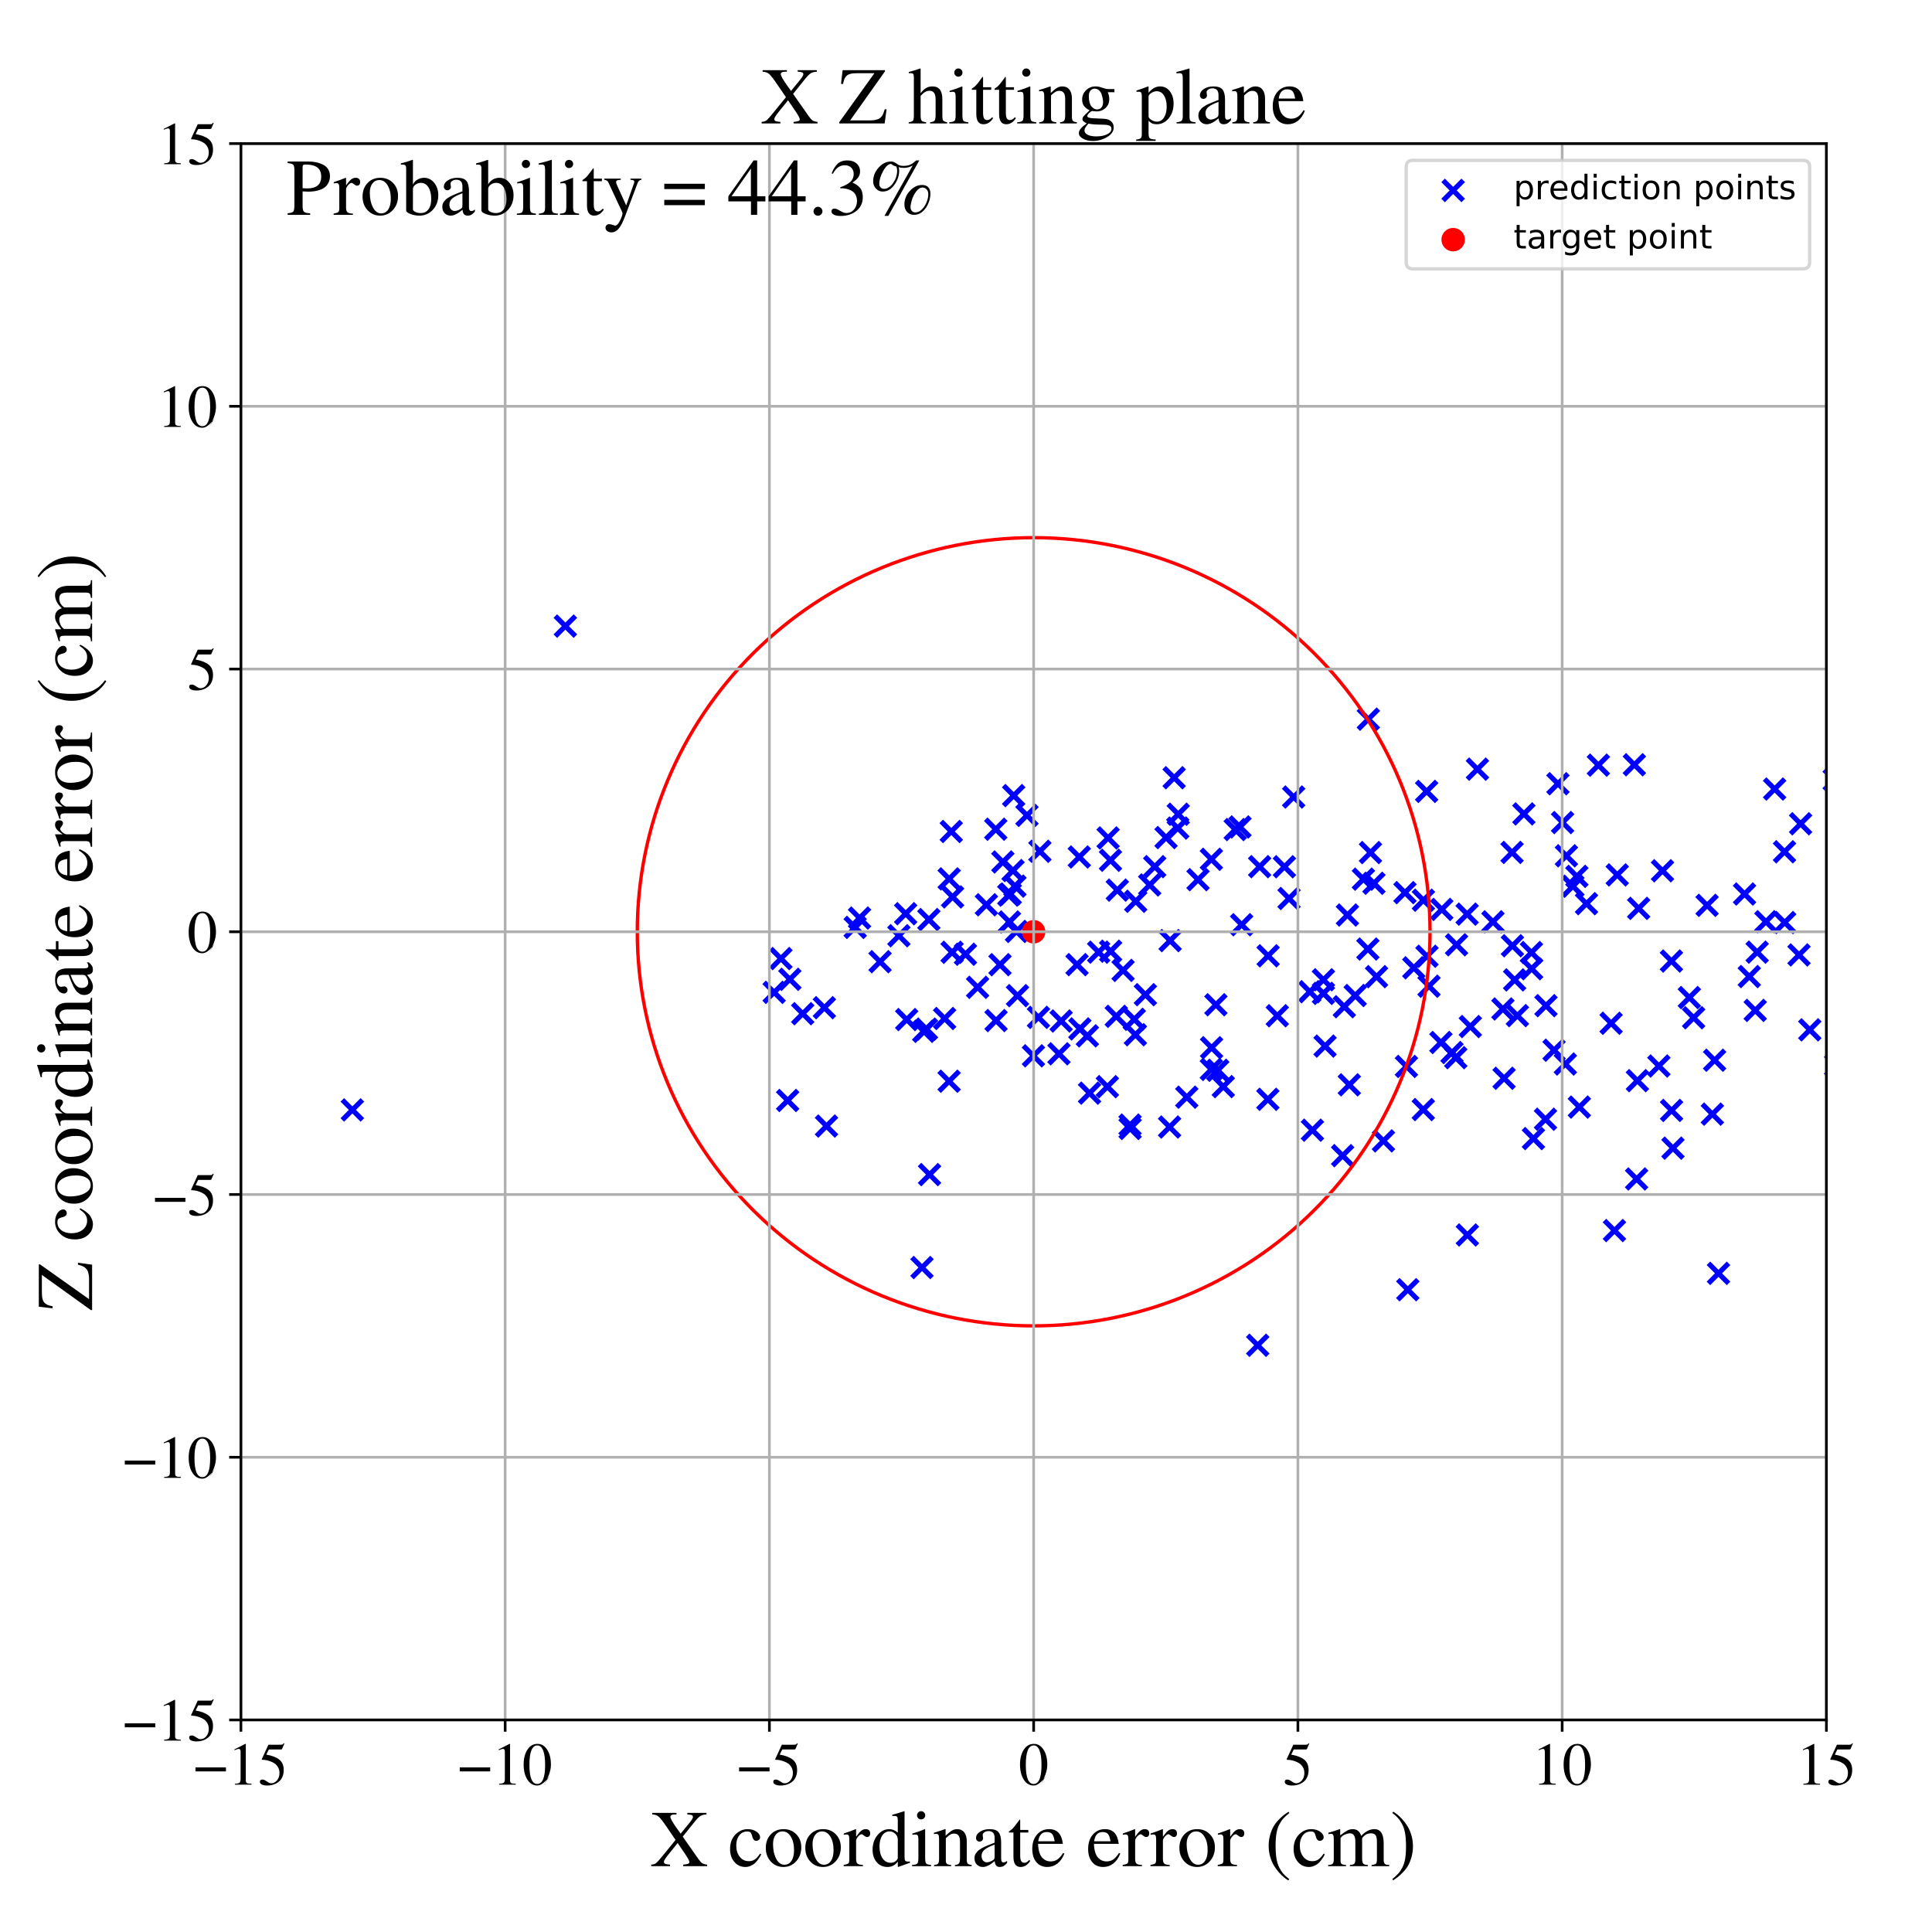 <?xml version="1.0" encoding="utf-8" standalone="no"?>
<!DOCTYPE svg PUBLIC "-//W3C//DTD SVG 1.1//EN"
  "http://www.w3.org/Graphics/SVG/1.1/DTD/svg11.dtd">
<!-- Created with matplotlib (https://matplotlib.org/) -->
<svg height="576pt" version="1.1" viewBox="0 0 576 576" width="576pt" xmlns="http://www.w3.org/2000/svg" xmlns:xlink="http://www.w3.org/1999/xlink">
 <defs>
  <style type="text/css">
*{stroke-linecap:butt;stroke-linejoin:round;}
  </style>
 </defs>
 <g id="figure_1">
  <g id="patch_1">
   <path d="M 0 576 
L 576 576 
L 576 0 
L 0 0 
z
" style="fill:#ffffff;"/>
  </g>
  <g id="axes_1">
   <g id="patch_2">
    <path d="M 71.822 512.784 
L 544.52 512.784 
L 544.52 42.802 
L 71.822 42.802 
z
" style="fill:#ffffff;"/>
   </g>
   <g id="PathCollection_1">
    <defs>
     <path d="M -3 3 
L 3 -3 
M -3 -3 
L 3 3 
" id="m0f2e6d16c5" style="stroke:#0000ff;stroke-width:1.5;"/>
    </defs>
    <g clip-path="url(#p3365b18516)">
     <use style="fill:#0000ff;stroke:#0000ff;stroke-width:1.5;" x="450.798" xlink:href="#m0f2e6d16c5" y="254.138"/>
     <use style="fill:#0000ff;stroke:#0000ff;stroke-width:1.5;" x="556.716" xlink:href="#m0f2e6d16c5" y="282.027"/>
     <use style="fill:#0000ff;stroke:#0000ff;stroke-width:1.5;" x="308.108" xlink:href="#m0f2e6d16c5" y="314.779"/>
     <use style="fill:#0000ff;stroke:#0000ff;stroke-width:1.5;" x="276.213" xlink:href="#m0f2e6d16c5" y="306.808"/>
     <use style="fill:#0000ff;stroke:#0000ff;stroke-width:1.5;" x="470.863" xlink:href="#m0f2e6d16c5" y="330.06"/>
     <use style="fill:#0000ff;stroke:#0000ff;stroke-width:1.5;" x="511.197" xlink:href="#m0f2e6d16c5" y="316.092"/>
     <use style="fill:#0000ff;stroke:#0000ff;stroke-width:1.5;" x="612.02" xlink:href="#m0f2e6d16c5" y="292.648"/>
     <use style="fill:#0000ff;stroke:#0000ff;stroke-width:1.5;" x="353.823" xlink:href="#m0f2e6d16c5" y="327.112"/>
     <use style="fill:#0000ff;stroke:#0000ff;stroke-width:1.5;" x="331.121" xlink:href="#m0f2e6d16c5" y="283.586"/>
     <use style="fill:#0000ff;stroke:#0000ff;stroke-width:1.5;" x="629.155" xlink:href="#m0f2e6d16c5" y="324.827"/>
     <use style="fill:#0000ff;stroke:#0000ff;stroke-width:1.5;" x="407.956" xlink:href="#m0f2e6d16c5" y="214.409"/>
     <use style="fill:#0000ff;stroke:#0000ff;stroke-width:1.5;" x="565.052" xlink:href="#m0f2e6d16c5" y="299.112"/>
     <use style="fill:#0000ff;stroke:#0000ff;stroke-width:1.5;" x="737.359" xlink:href="#m0f2e6d16c5" y="279.364"/>
     <use style="fill:#0000ff;stroke:#0000ff;stroke-width:1.5;" x="432.886" xlink:href="#m0f2e6d16c5" y="313.797"/>
     <use style="fill:#0000ff;stroke:#0000ff;stroke-width:1.5;" x="377.993" xlink:href="#m0f2e6d16c5" y="327.747"/>
     <use style="fill:#0000ff;stroke:#0000ff;stroke-width:1.5;" x="580.488" xlink:href="#m0f2e6d16c5" y="244.913"/>
     <use style="fill:#0000ff;stroke:#0000ff;stroke-width:1.5;" x="466.687" xlink:href="#m0f2e6d16c5" y="317.222"/>
     <use style="fill:#0000ff;stroke:#0000ff;stroke-width:1.5;" x="424.339" xlink:href="#m0f2e6d16c5" y="330.804"/>
     <use style="fill:#0000ff;stroke:#0000ff;stroke-width:1.5;" x="546.841" xlink:href="#m0f2e6d16c5" y="232.53"/>
     <use style="fill:#0000ff;stroke:#0000ff;stroke-width:1.5;" x="1014.39" xlink:href="#m0f2e6d16c5" y="323.439"/>
     <use style="fill:#0000ff;stroke:#0000ff;stroke-width:1.5;" x="508.947" xlink:href="#m0f2e6d16c5" y="269.914"/>
     <use style="fill:#0000ff;stroke:#0000ff;stroke-width:1.5;" x="434.256" xlink:href="#m0f2e6d16c5" y="281.672"/>
     <use style="fill:#0000ff;stroke:#0000ff;stroke-width:1.5;" x="298.987" xlink:href="#m0f2e6d16c5" y="256.981"/>
     <use style="fill:#0000ff;stroke:#0000ff;stroke-width:1.5;" x="487.259" xlink:href="#m0f2e6d16c5" y="228.006"/>
     <use style="fill:#0000ff;stroke:#0000ff;stroke-width:1.5;" x="445.102" xlink:href="#m0f2e6d16c5" y="274.822"/>
     <use style="fill:#0000ff;stroke:#0000ff;stroke-width:1.5;" x="361.154" xlink:href="#m0f2e6d16c5" y="256.187"/>
     <use style="fill:#0000ff;stroke:#0000ff;stroke-width:1.5;" x="374.974" xlink:href="#m0f2e6d16c5" y="401.075"/>
     <use style="fill:#0000ff;stroke:#0000ff;stroke-width:1.5;" x="536.824" xlink:href="#m0f2e6d16c5" y="245.596"/>
     <use style="fill:#0000ff;stroke:#0000ff;stroke-width:1.5;" x="407.818" xlink:href="#m0f2e6d16c5" y="282.943"/>
     <use style="fill:#0000ff;stroke:#0000ff;stroke-width:1.5;" x="649.692" xlink:href="#m0f2e6d16c5" y="254.274"/>
     <use style="fill:#0000ff;stroke:#0000ff;stroke-width:1.5;" x="597.413" xlink:href="#m0f2e6d16c5" y="237.544"/>
     <use style="fill:#0000ff;stroke:#0000ff;stroke-width:1.5;" x="239.316" xlink:href="#m0f2e6d16c5" y="302.218"/>
     <use style="fill:#0000ff;stroke:#0000ff;stroke-width:1.5;" x="363.058" xlink:href="#m0f2e6d16c5" y="319.088"/>
     <use style="fill:#0000ff;stroke:#0000ff;stroke-width:1.5;" x="338.502" xlink:href="#m0f2e6d16c5" y="308.493"/>
     <use style="fill:#0000ff;stroke:#0000ff;stroke-width:1.5;" x="657.6" xlink:href="#m0f2e6d16c5" y="316.793"/>
     <use style="fill:#0000ff;stroke:#0000ff;stroke-width:1.5;" x="287.842" xlink:href="#m0f2e6d16c5" y="284.493"/>
     <use style="fill:#0000ff;stroke:#0000ff;stroke-width:1.5;" x="283.61" xlink:href="#m0f2e6d16c5" y="247.896"/>
     <use style="fill:#0000ff;stroke:#0000ff;stroke-width:1.5;" x="245.777" xlink:href="#m0f2e6d16c5" y="300.429"/>
     <use style="fill:#0000ff;stroke:#0000ff;stroke-width:1.5;" x="454.322" xlink:href="#m0f2e6d16c5" y="242.659"/>
     <use style="fill:#0000ff;stroke:#0000ff;stroke-width:1.5;" x="282.982" xlink:href="#m0f2e6d16c5" y="262.03"/>
     <use style="fill:#0000ff;stroke:#0000ff;stroke-width:1.5;" x="494.575" xlink:href="#m0f2e6d16c5" y="317.814"/>
     <use style="fill:#0000ff;stroke:#0000ff;stroke-width:1.5;" x="523.878" xlink:href="#m0f2e6d16c5" y="283.869"/>
     <use style="fill:#0000ff;stroke:#0000ff;stroke-width:1.5;" x="232.817" xlink:href="#m0f2e6d16c5" y="285.788"/>
     <use style="fill:#0000ff;stroke:#0000ff;stroke-width:1.5;" x="468.939" xlink:href="#m0f2e6d16c5" y="264.219"/>
     <use style="fill:#0000ff;stroke:#0000ff;stroke-width:1.5;" x="532.031" xlink:href="#m0f2e6d16c5" y="253.948"/>
     <use style="fill:#0000ff;stroke:#0000ff;stroke-width:1.5;" x="621.691" xlink:href="#m0f2e6d16c5" y="300.854"/>
     <use style="fill:#0000ff;stroke:#0000ff;stroke-width:1.5;" x="406.48" xlink:href="#m0f2e6d16c5" y="262.107"/>
     <use style="fill:#0000ff;stroke:#0000ff;stroke-width:1.5;" x="283.851" xlink:href="#m0f2e6d16c5" y="283.913"/>
     <use style="fill:#0000ff;stroke:#0000ff;stroke-width:1.5;" x="336.911" xlink:href="#m0f2e6d16c5" y="335.425"/>
     <use style="fill:#0000ff;stroke:#0000ff;stroke-width:1.5;" x="438.36" xlink:href="#m0f2e6d16c5" y="306.053"/>
     <use style="fill:#0000ff;stroke:#0000ff;stroke-width:1.5;" x="294.081" xlink:href="#m0f2e6d16c5" y="269.746"/>
     <use style="fill:#0000ff;stroke:#0000ff;stroke-width:1.5;" x="600.244" xlink:href="#m0f2e6d16c5" y="264.713"/>
     <use style="fill:#0000ff;stroke:#0000ff;stroke-width:1.5;" x="105.054" xlink:href="#m0f2e6d16c5" y="330.908"/>
     <use style="fill:#0000ff;stroke:#0000ff;stroke-width:1.5;" x="375.547" xlink:href="#m0f2e6d16c5" y="258.385"/>
     <use style="fill:#0000ff;stroke:#0000ff;stroke-width:1.5;" x="560.473" xlink:href="#m0f2e6d16c5" y="303.994"/>
     <use style="fill:#0000ff;stroke:#0000ff;stroke-width:1.5;" x="504.934" xlink:href="#m0f2e6d16c5" y="303.433"/>
     <use style="fill:#0000ff;stroke:#0000ff;stroke-width:1.5;" x="596.185" xlink:href="#m0f2e6d16c5" y="290.438"/>
     <use style="fill:#0000ff;stroke:#0000ff;stroke-width:1.5;" x="254.962" xlink:href="#m0f2e6d16c5" y="276.489"/>
     <use style="fill:#0000ff;stroke:#0000ff;stroke-width:1.5;" x="440.482" xlink:href="#m0f2e6d16c5" y="229.316"/>
     <use style="fill:#0000ff;stroke:#0000ff;stroke-width:1.5;" x="597.928" xlink:href="#m0f2e6d16c5" y="315.538"/>
     <use style="fill:#0000ff;stroke:#0000ff;stroke-width:1.5;" x="598.695" xlink:href="#m0f2e6d16c5" y="304.893"/>
     <use style="fill:#0000ff;stroke:#0000ff;stroke-width:1.5;" x="460.91" xlink:href="#m0f2e6d16c5" y="299.825"/>
     <use style="fill:#0000ff;stroke:#0000ff;stroke-width:1.5;" x="817.982" xlink:href="#m0f2e6d16c5" y="355.43"/>
     <use style="fill:#0000ff;stroke:#0000ff;stroke-width:1.5;" x="670.272" xlink:href="#m0f2e6d16c5" y="262.787"/>
     <use style="fill:#0000ff;stroke:#0000ff;stroke-width:1.5;" x="674.029" xlink:href="#m0f2e6d16c5" y="253.771"/>
     <use style="fill:#0000ff;stroke:#0000ff;stroke-width:1.5;" x="385.686" xlink:href="#m0f2e6d16c5" y="237.624"/>
     <use style="fill:#0000ff;stroke:#0000ff;stroke-width:1.5;" x="321.106" xlink:href="#m0f2e6d16c5" y="287.591"/>
     <use style="fill:#0000ff;stroke:#0000ff;stroke-width:1.5;" x="520.112" xlink:href="#m0f2e6d16c5" y="266.537"/>
     <use style="fill:#0000ff;stroke:#0000ff;stroke-width:1.5;" x="296.96" xlink:href="#m0f2e6d16c5" y="304.268"/>
     <use style="fill:#0000ff;stroke:#0000ff;stroke-width:1.5;" x="361.146" xlink:href="#m0f2e6d16c5" y="318.836"/>
     <use style="fill:#0000ff;stroke:#0000ff;stroke-width:1.5;" x="579.043" xlink:href="#m0f2e6d16c5" y="234.831"/>
     <use style="fill:#0000ff;stroke:#0000ff;stroke-width:1.5;" x="602.245" xlink:href="#m0f2e6d16c5" y="275.715"/>
     <use style="fill:#0000ff;stroke:#0000ff;stroke-width:1.5;" x="270.32" xlink:href="#m0f2e6d16c5" y="303.971"/>
     <use style="fill:#0000ff;stroke:#0000ff;stroke-width:1.5;" x="270.011" xlink:href="#m0f2e6d16c5" y="272.409"/>
     <use style="fill:#0000ff;stroke:#0000ff;stroke-width:1.5;" x="300.753" xlink:href="#m0f2e6d16c5" y="266.862"/>
     <use style="fill:#0000ff;stroke:#0000ff;stroke-width:1.5;" x="569.11" xlink:href="#m0f2e6d16c5" y="291.699"/>
     <use style="fill:#0000ff;stroke:#0000ff;stroke-width:1.5;" x="625.977" xlink:href="#m0f2e6d16c5" y="227.991"/>
     <use style="fill:#0000ff;stroke:#0000ff;stroke-width:1.5;" x="330.15" xlink:href="#m0f2e6d16c5" y="323.976"/>
     <use style="fill:#0000ff;stroke:#0000ff;stroke-width:1.5;" x="291.462" xlink:href="#m0f2e6d16c5" y="294.355"/>
     <use style="fill:#0000ff;stroke:#0000ff;stroke-width:1.5;" x="357.176" xlink:href="#m0f2e6d16c5" y="262.259"/>
     <use style="fill:#0000ff;stroke:#0000ff;stroke-width:1.5;" x="400.285" xlink:href="#m0f2e6d16c5" y="344.541"/>
     <use style="fill:#0000ff;stroke:#0000ff;stroke-width:1.5;" x="234.833" xlink:href="#m0f2e6d16c5" y="328.091"/>
     <use style="fill:#0000ff;stroke:#0000ff;stroke-width:1.5;" x="597.944" xlink:href="#m0f2e6d16c5" y="299.356"/>
     <use style="fill:#0000ff;stroke:#0000ff;stroke-width:1.5;" x="310.031" xlink:href="#m0f2e6d16c5" y="253.797"/>
     <use style="fill:#0000ff;stroke:#0000ff;stroke-width:1.5;" x="382.931" xlink:href="#m0f2e6d16c5" y="258.413"/>
     <use style="fill:#0000ff;stroke:#0000ff;stroke-width:1.5;" x="571.569" xlink:href="#m0f2e6d16c5" y="273.634"/>
     <use style="fill:#0000ff;stroke:#0000ff;stroke-width:1.5;" x="549.562" xlink:href="#m0f2e6d16c5" y="321.107"/>
     <use style="fill:#0000ff;stroke:#0000ff;stroke-width:1.5;" x="472.994" xlink:href="#m0f2e6d16c5" y="269.415"/>
     <use style="fill:#0000ff;stroke:#0000ff;stroke-width:1.5;" x="336.929" xlink:href="#m0f2e6d16c5" y="336.44"/>
     <use style="fill:#0000ff;stroke:#0000ff;stroke-width:1.5;" x="378.075" xlink:href="#m0f2e6d16c5" y="284.963"/>
     <use style="fill:#0000ff;stroke:#0000ff;stroke-width:1.5;" x="582.735" xlink:href="#m0f2e6d16c5" y="253.927"/>
     <use style="fill:#0000ff;stroke:#0000ff;stroke-width:1.5;" x="315.716" xlink:href="#m0f2e6d16c5" y="314.178"/>
     <use style="fill:#0000ff;stroke:#0000ff;stroke-width:1.5;" x="361.211" xlink:href="#m0f2e6d16c5" y="312.363"/>
     <use style="fill:#0000ff;stroke:#0000ff;stroke-width:1.5;" x="589.589" xlink:href="#m0f2e6d16c5" y="336.559"/>
     <use style="fill:#0000ff;stroke:#0000ff;stroke-width:1.5;" x="419.723" xlink:href="#m0f2e6d16c5" y="384.512"/>
     <use style="fill:#0000ff;stroke:#0000ff;stroke-width:1.5;" x="643.813" xlink:href="#m0f2e6d16c5" y="237.61"/>
     <use style="fill:#0000ff;stroke:#0000ff;stroke-width:1.5;" x="421.505" xlink:href="#m0f2e6d16c5" y="288.544"/>
     <use style="fill:#0000ff;stroke:#0000ff;stroke-width:1.5;" x="281.624" xlink:href="#m0f2e6d16c5" y="303.65"/>
     <use style="fill:#0000ff;stroke:#0000ff;stroke-width:1.5;" x="532.078" xlink:href="#m0f2e6d16c5" y="275.042"/>
     <use style="fill:#0000ff;stroke:#0000ff;stroke-width:1.5;" x="451.573" xlink:href="#m0f2e6d16c5" y="292.144"/>
     <use style="fill:#0000ff;stroke:#0000ff;stroke-width:1.5;" x="498.771" xlink:href="#m0f2e6d16c5" y="342.309"/>
     <use style="fill:#0000ff;stroke:#0000ff;stroke-width:1.5;" x="503.657" xlink:href="#m0f2e6d16c5" y="297.413"/>
     <use style="fill:#0000ff;stroke:#0000ff;stroke-width:1.5;" x="402.276" xlink:href="#m0f2e6d16c5" y="323.423"/>
     <use style="fill:#0000ff;stroke:#0000ff;stroke-width:1.5;" x="404.034" xlink:href="#m0f2e6d16c5" y="296.794"/>
     <use style="fill:#0000ff;stroke:#0000ff;stroke-width:1.5;" x="331.069" xlink:href="#m0f2e6d16c5" y="256.48"/>
     <use style="fill:#0000ff;stroke:#0000ff;stroke-width:1.5;" x="274.882" xlink:href="#m0f2e6d16c5" y="377.897"/>
     <use style="fill:#0000ff;stroke:#0000ff;stroke-width:1.5;" x="306.174" xlink:href="#m0f2e6d16c5" y="243.088"/>
     <use style="fill:#0000ff;stroke:#0000ff;stroke-width:1.5;" x="650.373" xlink:href="#m0f2e6d16c5" y="366.04"/>
     <use style="fill:#0000ff;stroke:#0000ff;stroke-width:1.5;" x="691.102" xlink:href="#m0f2e6d16c5" y="277.128"/>
     <use style="fill:#0000ff;stroke:#0000ff;stroke-width:1.5;" x="246.413" xlink:href="#m0f2e6d16c5" y="335.72"/>
     <use style="fill:#0000ff;stroke:#0000ff;stroke-width:1.5;" x="394.56" xlink:href="#m0f2e6d16c5" y="292.105"/>
     <use style="fill:#0000ff;stroke:#0000ff;stroke-width:1.5;" x="321.947" xlink:href="#m0f2e6d16c5" y="306.751"/>
     <use style="fill:#0000ff;stroke:#0000ff;stroke-width:1.5;" x="437.474" xlink:href="#m0f2e6d16c5" y="368.196"/>
     <use style="fill:#0000ff;stroke:#0000ff;stroke-width:1.5;" x="347.644" xlink:href="#m0f2e6d16c5" y="249.709"/>
     <use style="fill:#0000ff;stroke:#0000ff;stroke-width:1.5;" x="591.105" xlink:href="#m0f2e6d16c5" y="288.503"/>
     <use style="fill:#0000ff;stroke:#0000ff;stroke-width:1.5;" x="660.024" xlink:href="#m0f2e6d16c5" y="271.809"/>
     <use style="fill:#0000ff;stroke:#0000ff;stroke-width:1.5;" x="526.482" xlink:href="#m0f2e6d16c5" y="274.795"/>
     <use style="fill:#0000ff;stroke:#0000ff;stroke-width:1.5;" x="476.533" xlink:href="#m0f2e6d16c5" y="228.127"/>
     <use style="fill:#0000ff;stroke:#0000ff;stroke-width:1.5;" x="348.852" xlink:href="#m0f2e6d16c5" y="280.432"/>
     <use style="fill:#0000ff;stroke:#0000ff;stroke-width:1.5;" x="523.296" xlink:href="#m0f2e6d16c5" y="301.236"/>
     <use style="fill:#0000ff;stroke:#0000ff;stroke-width:1.5;" x="782.589" xlink:href="#m0f2e6d16c5" y="244.392"/>
     <use style="fill:#0000ff;stroke:#0000ff;stroke-width:1.5;" x="338.173" xlink:href="#m0f2e6d16c5" y="303.901"/>
     <use style="fill:#0000ff;stroke:#0000ff;stroke-width:1.5;" x="552.232" xlink:href="#m0f2e6d16c5" y="243.426"/>
     <use style="fill:#0000ff;stroke:#0000ff;stroke-width:1.5;" x="425.43" xlink:href="#m0f2e6d16c5" y="285.095"/>
     <use style="fill:#0000ff;stroke:#0000ff;stroke-width:1.5;" x="481.333" xlink:href="#m0f2e6d16c5" y="366.874"/>
     <use style="fill:#0000ff;stroke:#0000ff;stroke-width:1.5;" x="303.045" xlink:href="#m0f2e6d16c5" y="277.693"/>
     <use style="fill:#0000ff;stroke:#0000ff;stroke-width:1.5;" x="645.755" xlink:href="#m0f2e6d16c5" y="272.048"/>
     <use style="fill:#0000ff;stroke:#0000ff;stroke-width:1.5;" x="699.557" xlink:href="#m0f2e6d16c5" y="289.685"/>
     <use style="fill:#0000ff;stroke:#0000ff;stroke-width:1.5;" x="456.578" xlink:href="#m0f2e6d16c5" y="283.984"/>
     <use style="fill:#0000ff;stroke:#0000ff;stroke-width:1.5;" x="401.716" xlink:href="#m0f2e6d16c5" y="272.804"/>
     <use style="fill:#0000ff;stroke:#0000ff;stroke-width:1.5;" x="463.321" xlink:href="#m0f2e6d16c5" y="313.112"/>
     <use style="fill:#0000ff;stroke:#0000ff;stroke-width:1.5;" x="465.865" xlink:href="#m0f2e6d16c5" y="245.229"/>
     <use style="fill:#0000ff;stroke:#0000ff;stroke-width:1.5;" x="452.388" xlink:href="#m0f2e6d16c5" y="302.787"/>
     <use style="fill:#0000ff;stroke:#0000ff;stroke-width:1.5;" x="390.51" xlink:href="#m0f2e6d16c5" y="295.666"/>
     <use style="fill:#0000ff;stroke:#0000ff;stroke-width:1.5;" x="302.02" xlink:href="#m0f2e6d16c5" y="259.551"/>
     <use style="fill:#0000ff;stroke:#0000ff;stroke-width:1.5;" x="342.765" xlink:href="#m0f2e6d16c5" y="263.841"/>
     <use style="fill:#0000ff;stroke:#0000ff;stroke-width:1.5;" x="327.544" xlink:href="#m0f2e6d16c5" y="283.875"/>
     <use style="fill:#0000ff;stroke:#0000ff;stroke-width:1.5;" x="324.835" xlink:href="#m0f2e6d16c5" y="325.905"/>
     <use style="fill:#0000ff;stroke:#0000ff;stroke-width:1.5;" x="487.934" xlink:href="#m0f2e6d16c5" y="351.494"/>
     <use style="fill:#0000ff;stroke:#0000ff;stroke-width:1.5;" x="716.098" xlink:href="#m0f2e6d16c5" y="283.747"/>
     <use style="fill:#0000ff;stroke:#0000ff;stroke-width:1.5;" x="654.204" xlink:href="#m0f2e6d16c5" y="300.454"/>
     <use style="fill:#0000ff;stroke:#0000ff;stroke-width:1.5;" x="429.85" xlink:href="#m0f2e6d16c5" y="271.132"/>
     <use style="fill:#0000ff;stroke:#0000ff;stroke-width:1.5;" x="682.153" xlink:href="#m0f2e6d16c5" y="285.39"/>
     <use style="fill:#0000ff;stroke:#0000ff;stroke-width:1.5;" x="671.691" xlink:href="#m0f2e6d16c5" y="249.529"/>
     <use style="fill:#0000ff;stroke:#0000ff;stroke-width:1.5;" x="456.637" xlink:href="#m0f2e6d16c5" y="288.819"/>
     <use style="fill:#0000ff;stroke:#0000ff;stroke-width:1.5;" x="301.194" xlink:href="#m0f2e6d16c5" y="266.543"/>
     <use style="fill:#0000ff;stroke:#0000ff;stroke-width:1.5;" x="572.873" xlink:href="#m0f2e6d16c5" y="321.18"/>
     <use style="fill:#0000ff;stroke:#0000ff;stroke-width:1.5;" x="391.282" xlink:href="#m0f2e6d16c5" y="336.949"/>
     <use style="fill:#0000ff;stroke:#0000ff;stroke-width:1.5;" x="333.113" xlink:href="#m0f2e6d16c5" y="265.376"/>
     <use style="fill:#0000ff;stroke:#0000ff;stroke-width:1.5;" x="282.965" xlink:href="#m0f2e6d16c5" y="322.35"/>
     <use style="fill:#0000ff;stroke:#0000ff;stroke-width:1.5;" x="426.037" xlink:href="#m0f2e6d16c5" y="294.026"/>
     <use style="fill:#0000ff;stroke:#0000ff;stroke-width:1.5;" x="316.368" xlink:href="#m0f2e6d16c5" y="304.4"/>
     <use style="fill:#0000ff;stroke:#0000ff;stroke-width:1.5;" x="321.78" xlink:href="#m0f2e6d16c5" y="255.499"/>
     <use style="fill:#0000ff;stroke:#0000ff;stroke-width:1.5;" x="615.75" xlink:href="#m0f2e6d16c5" y="277.274"/>
     <use style="fill:#0000ff;stroke:#0000ff;stroke-width:1.5;" x="667.317" xlink:href="#m0f2e6d16c5" y="279.901"/>
     <use style="fill:#0000ff;stroke:#0000ff;stroke-width:1.5;" x="168.56" xlink:href="#m0f2e6d16c5" y="186.664"/>
     <use style="fill:#0000ff;stroke:#0000ff;stroke-width:1.5;" x="529.084" xlink:href="#m0f2e6d16c5" y="235.246"/>
     <use style="fill:#0000ff;stroke:#0000ff;stroke-width:1.5;" x="262.375" xlink:href="#m0f2e6d16c5" y="286.718"/>
     <use style="fill:#0000ff;stroke:#0000ff;stroke-width:1.5;" x="275.405" xlink:href="#m0f2e6d16c5" y="307.468"/>
     <use style="fill:#0000ff;stroke:#0000ff;stroke-width:1.5;" x="408.588" xlink:href="#m0f2e6d16c5" y="254.183"/>
     <use style="fill:#0000ff;stroke:#0000ff;stroke-width:1.5;" x="395.046" xlink:href="#m0f2e6d16c5" y="311.877"/>
     <use style="fill:#0000ff;stroke:#0000ff;stroke-width:1.5;" x="334.831" xlink:href="#m0f2e6d16c5" y="289.312"/>
     <use style="fill:#0000ff;stroke:#0000ff;stroke-width:1.5;" x="752.101" xlink:href="#m0f2e6d16c5" y="321.259"/>
     <use style="fill:#0000ff;stroke:#0000ff;stroke-width:1.5;" x="277.132" xlink:href="#m0f2e6d16c5" y="350.189"/>
     <use style="fill:#0000ff;stroke:#0000ff;stroke-width:1.5;" x="643.364" xlink:href="#m0f2e6d16c5" y="319.851"/>
     <use style="fill:#0000ff;stroke:#0000ff;stroke-width:1.5;" x="425.336" xlink:href="#m0f2e6d16c5" y="235.941"/>
     <use style="fill:#0000ff;stroke:#0000ff;stroke-width:1.5;" x="351.278" xlink:href="#m0f2e6d16c5" y="242.753"/>
     <use style="fill:#0000ff;stroke:#0000ff;stroke-width:1.5;" x="568.924" xlink:href="#m0f2e6d16c5" y="213.044"/>
     <use style="fill:#0000ff;stroke:#0000ff;stroke-width:1.5;" x="332.799" xlink:href="#m0f2e6d16c5" y="303.005"/>
     <use style="fill:#0000ff;stroke:#0000ff;stroke-width:1.5;" x="324.184" xlink:href="#m0f2e6d16c5" y="308.828"/>
     <use style="fill:#0000ff;stroke:#0000ff;stroke-width:1.5;" x="450.912" xlink:href="#m0f2e6d16c5" y="281.961"/>
     <use style="fill:#0000ff;stroke:#0000ff;stroke-width:1.5;" x="488.545" xlink:href="#m0f2e6d16c5" y="270.815"/>
     <use style="fill:#0000ff;stroke:#0000ff;stroke-width:1.5;" x="368.264" xlink:href="#m0f2e6d16c5" y="247.323"/>
     <use style="fill:#0000ff;stroke:#0000ff;stroke-width:1.5;" x="512.344" xlink:href="#m0f2e6d16c5" y="379.632"/>
     <use style="fill:#0000ff;stroke:#0000ff;stroke-width:1.5;" x="300.945" xlink:href="#m0f2e6d16c5" y="274.872"/>
     <use style="fill:#0000ff;stroke:#0000ff;stroke-width:1.5;" x="609.497" xlink:href="#m0f2e6d16c5" y="250.606"/>
     <use style="fill:#0000ff;stroke:#0000ff;stroke-width:1.5;" x="495.654" xlink:href="#m0f2e6d16c5" y="259.608"/>
     <use style="fill:#0000ff;stroke:#0000ff;stroke-width:1.5;" x="692.126" xlink:href="#m0f2e6d16c5" y="278.253"/>
     <use style="fill:#0000ff;stroke:#0000ff;stroke-width:1.5;" x="583.395" xlink:href="#m0f2e6d16c5" y="290.184"/>
     <use style="fill:#0000ff;stroke:#0000ff;stroke-width:1.5;" x="521.528" xlink:href="#m0f2e6d16c5" y="291.147"/>
     <use style="fill:#0000ff;stroke:#0000ff;stroke-width:1.5;" x="344.268" xlink:href="#m0f2e6d16c5" y="258.38"/>
     <use style="fill:#0000ff;stroke:#0000ff;stroke-width:1.5;" x="283.998" xlink:href="#m0f2e6d16c5" y="267.409"/>
     <use style="fill:#0000ff;stroke:#0000ff;stroke-width:1.5;" x="330.367" xlink:href="#m0f2e6d16c5" y="249.817"/>
     <use style="fill:#0000ff;stroke:#0000ff;stroke-width:1.5;" x="565.328" xlink:href="#m0f2e6d16c5" y="278.196"/>
     <use style="fill:#0000ff;stroke:#0000ff;stroke-width:1.5;" x="351.135" xlink:href="#m0f2e6d16c5" y="246.878"/>
     <use style="fill:#0000ff;stroke:#0000ff;stroke-width:1.5;" x="460.765" xlink:href="#m0f2e6d16c5" y="333.688"/>
     <use style="fill:#0000ff;stroke:#0000ff;stroke-width:1.5;" x="480.336" xlink:href="#m0f2e6d16c5" y="305.072"/>
     <use style="fill:#0000ff;stroke:#0000ff;stroke-width:1.5;" x="547.26" xlink:href="#m0f2e6d16c5" y="317.624"/>
     <use style="fill:#0000ff;stroke:#0000ff;stroke-width:1.5;" x="369.682" xlink:href="#m0f2e6d16c5" y="246.541"/>
     <use style="fill:#0000ff;stroke:#0000ff;stroke-width:1.5;" x="400.792" xlink:href="#m0f2e6d16c5" y="300.142"/>
     <use style="fill:#0000ff;stroke:#0000ff;stroke-width:1.5;" x="437.407" xlink:href="#m0f2e6d16c5" y="272.535"/>
     <use style="fill:#0000ff;stroke:#0000ff;stroke-width:1.5;" x="338.599" xlink:href="#m0f2e6d16c5" y="268.709"/>
     <use style="fill:#0000ff;stroke:#0000ff;stroke-width:1.5;" x="409.622" xlink:href="#m0f2e6d16c5" y="263.336"/>
     <use style="fill:#0000ff;stroke:#0000ff;stroke-width:1.5;" x="309.602" xlink:href="#m0f2e6d16c5" y="303.313"/>
     <use style="fill:#0000ff;stroke:#0000ff;stroke-width:1.5;" x="296.873" xlink:href="#m0f2e6d16c5" y="247.224"/>
     <use style="fill:#0000ff;stroke:#0000ff;stroke-width:1.5;" x="429.59" xlink:href="#m0f2e6d16c5" y="310.799"/>
     <use style="fill:#0000ff;stroke:#0000ff;stroke-width:1.5;" x="412.457" xlink:href="#m0f2e6d16c5" y="340.138"/>
     <use style="fill:#0000ff;stroke:#0000ff;stroke-width:1.5;" x="267.993" xlink:href="#m0f2e6d16c5" y="278.975"/>
     <use style="fill:#0000ff;stroke:#0000ff;stroke-width:1.5;" x="457.174" xlink:href="#m0f2e6d16c5" y="339.455"/>
     <use style="fill:#0000ff;stroke:#0000ff;stroke-width:1.5;" x="464.477" xlink:href="#m0f2e6d16c5" y="233.658"/>
     <use style="fill:#0000ff;stroke:#0000ff;stroke-width:1.5;" x="536.351" xlink:href="#m0f2e6d16c5" y="284.7"/>
     <use style="fill:#0000ff;stroke:#0000ff;stroke-width:1.5;" x="276.928" xlink:href="#m0f2e6d16c5" y="274.155"/>
     <use style="fill:#0000ff;stroke:#0000ff;stroke-width:1.5;" x="567.032" xlink:href="#m0f2e6d16c5" y="317.414"/>
     <use style="fill:#0000ff;stroke:#0000ff;stroke-width:1.5;" x="616.737" xlink:href="#m0f2e6d16c5" y="237.089"/>
     <use style="fill:#0000ff;stroke:#0000ff;stroke-width:1.5;" x="302.596" xlink:href="#m0f2e6d16c5" y="264.183"/>
     <use style="fill:#0000ff;stroke:#0000ff;stroke-width:1.5;" x="563.753" xlink:href="#m0f2e6d16c5" y="181.02"/>
     <use style="fill:#0000ff;stroke:#0000ff;stroke-width:1.5;" x="235.479" xlink:href="#m0f2e6d16c5" y="291.968"/>
     <use style="fill:#0000ff;stroke:#0000ff;stroke-width:1.5;" x="434.021" xlink:href="#m0f2e6d16c5" y="315.327"/>
     <use style="fill:#0000ff;stroke:#0000ff;stroke-width:1.5;" x="410.401" xlink:href="#m0f2e6d16c5" y="291.172"/>
     <use style="fill:#0000ff;stroke:#0000ff;stroke-width:1.5;" x="256.264" xlink:href="#m0f2e6d16c5" y="273.7"/>
     <use style="fill:#0000ff;stroke:#0000ff;stroke-width:1.5;" x="562.562" xlink:href="#m0f2e6d16c5" y="263.272"/>
     <use style="fill:#0000ff;stroke:#0000ff;stroke-width:1.5;" x="341.482" xlink:href="#m0f2e6d16c5" y="296.553"/>
     <use style="fill:#0000ff;stroke:#0000ff;stroke-width:1.5;" x="631.363" xlink:href="#m0f2e6d16c5" y="276.735"/>
     <use style="fill:#0000ff;stroke:#0000ff;stroke-width:1.5;" x="564.96" xlink:href="#m0f2e6d16c5" y="244.481"/>
     <use style="fill:#0000ff;stroke:#0000ff;stroke-width:1.5;" x="350.059" xlink:href="#m0f2e6d16c5" y="231.871"/>
     <use style="fill:#0000ff;stroke:#0000ff;stroke-width:1.5;" x="482.158" xlink:href="#m0f2e6d16c5" y="260.842"/>
     <use style="fill:#0000ff;stroke:#0000ff;stroke-width:1.5;" x="424.374" xlink:href="#m0f2e6d16c5" y="268.389"/>
     <use style="fill:#0000ff;stroke:#0000ff;stroke-width:1.5;" x="470.122" xlink:href="#m0f2e6d16c5" y="261.274"/>
     <use style="fill:#0000ff;stroke:#0000ff;stroke-width:1.5;" x="574.858" xlink:href="#m0f2e6d16c5" y="281.741"/>
     <use style="fill:#0000ff;stroke:#0000ff;stroke-width:1.5;" x="448.415" xlink:href="#m0f2e6d16c5" y="321.471"/>
     <use style="fill:#0000ff;stroke:#0000ff;stroke-width:1.5;" x="394.561" xlink:href="#m0f2e6d16c5" y="296.166"/>
     <use style="fill:#0000ff;stroke:#0000ff;stroke-width:1.5;" x="418.869" xlink:href="#m0f2e6d16c5" y="266.127"/>
     <use style="fill:#0000ff;stroke:#0000ff;stroke-width:1.5;" x="553.918" xlink:href="#m0f2e6d16c5" y="242.389"/>
     <use style="fill:#0000ff;stroke:#0000ff;stroke-width:1.5;" x="362.508" xlink:href="#m0f2e6d16c5" y="299.551"/>
     <use style="fill:#0000ff;stroke:#0000ff;stroke-width:1.5;" x="539.561" xlink:href="#m0f2e6d16c5" y="307.033"/>
     <use style="fill:#0000ff;stroke:#0000ff;stroke-width:1.5;" x="370.186" xlink:href="#m0f2e6d16c5" y="275.694"/>
     <use style="fill:#0000ff;stroke:#0000ff;stroke-width:1.5;" x="498.315" xlink:href="#m0f2e6d16c5" y="286.521"/>
     <use style="fill:#0000ff;stroke:#0000ff;stroke-width:1.5;" x="419.312" xlink:href="#m0f2e6d16c5" y="317.949"/>
     <use style="fill:#0000ff;stroke:#0000ff;stroke-width:1.5;" x="303.357" xlink:href="#m0f2e6d16c5" y="296.838"/>
     <use style="fill:#0000ff;stroke:#0000ff;stroke-width:1.5;" x="561.813" xlink:href="#m0f2e6d16c5" y="300.924"/>
     <use style="fill:#0000ff;stroke:#0000ff;stroke-width:1.5;" x="348.696" xlink:href="#m0f2e6d16c5" y="336.007"/>
     <use style="fill:#0000ff;stroke:#0000ff;stroke-width:1.5;" x="618.938" xlink:href="#m0f2e6d16c5" y="231.446"/>
     <use style="fill:#0000ff;stroke:#0000ff;stroke-width:1.5;" x="448.074" xlink:href="#m0f2e6d16c5" y="300.812"/>
     <use style="fill:#0000ff;stroke:#0000ff;stroke-width:1.5;" x="298.133" xlink:href="#m0f2e6d16c5" y="287.609"/>
     <use style="fill:#0000ff;stroke:#0000ff;stroke-width:1.5;" x="498.359" xlink:href="#m0f2e6d16c5" y="331.064"/>
     <use style="fill:#0000ff;stroke:#0000ff;stroke-width:1.5;" x="230.804" xlink:href="#m0f2e6d16c5" y="295.858"/>
     <use style="fill:#0000ff;stroke:#0000ff;stroke-width:1.5;" x="302.215" xlink:href="#m0f2e6d16c5" y="237.198"/>
     <use style="fill:#0000ff;stroke:#0000ff;stroke-width:1.5;" x="659.773" xlink:href="#m0f2e6d16c5" y="348.105"/>
     <use style="fill:#0000ff;stroke:#0000ff;stroke-width:1.5;" x="467.006" xlink:href="#m0f2e6d16c5" y="255.141"/>
     <use style="fill:#0000ff;stroke:#0000ff;stroke-width:1.5;" x="510.519" xlink:href="#m0f2e6d16c5" y="332.167"/>
     <use style="fill:#0000ff;stroke:#0000ff;stroke-width:1.5;" x="364.712" xlink:href="#m0f2e6d16c5" y="323.958"/>
     <use style="fill:#0000ff;stroke:#0000ff;stroke-width:1.5;" x="488.17" xlink:href="#m0f2e6d16c5" y="322.183"/>
     <use style="fill:#0000ff;stroke:#0000ff;stroke-width:1.5;" x="380.807" xlink:href="#m0f2e6d16c5" y="302.827"/>
     <use style="fill:#0000ff;stroke:#0000ff;stroke-width:1.5;" x="384.31" xlink:href="#m0f2e6d16c5" y="267.876"/>
     <use style="fill:#0000ff;stroke:#0000ff;stroke-width:1.5;" x="694.531" xlink:href="#m0f2e6d16c5" y="276.467"/>
     <use style="fill:#0000ff;stroke:#0000ff;stroke-width:1.5;" x="958.734" xlink:href="#m0f2e6d16c5" y="206.454"/>
    </g>
   </g>
   <g id="PathCollection_2">
    <defs>
     <path d="M 0 3 
C 0.796 3 1.559 2.684 2.121 2.121 
C 2.684 1.559 3 0.796 3 0 
C 3 -0.796 2.684 -1.559 2.121 -2.121 
C 1.559 -2.684 0.796 -3 0 -3 
C -0.796 -3 -1.559 -2.684 -2.121 -2.121 
C -2.684 -1.559 -3 -0.796 -3 0 
C -3 0.796 -2.684 1.559 -2.121 2.121 
C -1.559 2.684 -0.796 3 0 3 
z
" id="m34b09f3131" style="stroke:#ff0000;"/>
    </defs>
    <g clip-path="url(#p3365b18516)">
     <use style="fill:#ff0000;stroke:#ff0000;" x="308.171" xlink:href="#m34b09f3131" y="277.793"/>
    </g>
   </g>
   <g id="patch_3">
    <path clip-path="url(#p3365b18516)" d="M 308.171 395.288 
C 339.511 395.288 369.572 382.908 391.733 360.875 
C 413.894 338.841 426.346 308.953 426.346 277.793 
C 426.346 246.633 413.894 216.745 391.733 194.711 
C 369.572 172.677 339.511 160.297 308.171 160.297 
C 276.831 160.297 246.77 172.677 224.609 194.711 
C 202.448 216.745 189.997 246.633 189.997 277.793 
C 189.997 308.953 202.448 338.841 224.609 360.875 
C 246.77 382.908 276.831 395.288 308.171 395.288 
z
" style="fill:none;stroke:#ff0000;stroke-linejoin:miter;"/>
   </g>
   <g id="matplotlib.axis_1">
    <g id="xtick_1">
     <g id="line2d_1">
      <path clip-path="url(#p3365b18516)" d="M 71.822 512.784 
L 71.822 42.802 
" style="fill:none;stroke:#b0b0b0;stroke-linecap:square;stroke-width:0.8;"/>
     </g>
     <g id="line2d_2">
      <defs>
       <path d="M 0 0 
L 0 3.5 
" id="ma5648f3756" style="stroke:#000000;stroke-width:0.8;"/>
      </defs>
      <g>
       <use style="stroke:#000000;stroke-width:0.8;" x="71.822" xlink:href="#ma5648f3756" y="512.784"/>
      </g>
     </g>
     <g id="text_1">
      <!-- −15 -->
      <defs>
       <path d="M 3 22 
L 3 28.594 
L 53.406 28.594 
L 53.406 22 
z
" id="FreeSerif-8722"/>
       <path d="M 18.297 59.297 
Q 16.5 59.297 11.094 57.094 
L 11.094 58.5 
L 29.094 67.594 
L 29.906 67.406 
L 29.906 7.406 
Q 29.906 3.797 31.703 2.688 
Q 33.5 1.594 39.406 1.5 
L 39.406 0 
L 11.797 0 
L 11.797 1.5 
Q 17.406 1.703 19.344 3.141 
Q 21.297 4.594 21.297 9.297 
L 21.297 54.594 
Q 21.297 59.297 18.297 59.297 
z
" id="FreeSerif-49"/>
       <path d="M 35.703 19.406 
Q 35.703 24.703 33.344 28.797 
Q 31 32.906 27.641 35.156 
Q 24.297 37.406 20.141 38.844 
Q 16 40.297 12.953 40.75 
Q 9.906 41.203 7.594 41.203 
Q 6.406 41.203 6.406 42 
Q 6.406 42.297 6.5 42.5 
L 17.406 66.203 
L 38.297 66.203 
Q 39.906 66.203 40.844 66.703 
Q 41.797 67.203 42.906 68.797 
L 43.797 68.094 
L 40 59.203 
Q 39.594 58.297 37.703 58.297 
L 18.094 58.297 
L 13.906 49.797 
Q 28.5 47.203 35.594 41.344 
Q 42.703 35.5 42.703 24.203 
Q 42.703 18.297 40.844 13.688 
Q 39 9.094 36.141 6.297 
Q 33.297 3.5 29.547 1.703 
Q 25.797 -0.094 22.344 -0.75 
Q 18.906 -1.406 15.406 -1.406 
Q 9.797 -1.406 6.5 0.25 
Q 3.203 1.906 3.203 4.797 
Q 3.203 8.5 7.5 8.5 
Q 10.297 8.5 14.75 5.391 
Q 19.203 2.297 21.797 2.297 
Q 27.703 2.297 31.703 7.25 
Q 35.703 12.203 35.703 19.406 
z
" id="FreeSerif-53"/>
      </defs>
      <g transform="translate(57.746 532.077)scale(0.18 -0.18)">
       <use xlink:href="#FreeSerif-8722"/>
       <use x="56.4" xlink:href="#FreeSerif-49"/>
       <use x="106.4" xlink:href="#FreeSerif-53"/>
      </g>
     </g>
    </g>
    <g id="xtick_2">
     <g id="line2d_3">
      <path clip-path="url(#p3365b18516)" d="M 150.605 512.784 
L 150.605 42.802 
" style="fill:none;stroke:#b0b0b0;stroke-linecap:square;stroke-width:0.8;"/>
     </g>
     <g id="line2d_4">
      <g>
       <use style="stroke:#000000;stroke-width:0.8;" x="150.605" xlink:href="#ma5648f3756" y="512.784"/>
      </g>
     </g>
     <g id="text_2">
      <!-- −10 -->
      <defs>
       <path d="M 47.594 17.797 
Q 35.203 -1.406 25 -1.406 
Q 14.797 -1.406 8.594 8.391 
Q 2.406 18.203 2.406 33.594 
Q 2.406 48.094 8.594 57.844 
Q 14.797 67.594 25.406 67.594 
Q 35.203 67.594 41.391 58 
Q 47.594 48.406 47.594 33 
Q 47.594 17.797 35.203 -1.406 
z
M 25.094 65 
Q 12 65 12 32.703 
Q 12 1.203 25 1.203 
Q 38 1.203 38 32.797 
Q 38 48.5 34.703 56.75 
Q 31.406 65 25.094 65 
z
" id="FreeSerif-48"/>
      </defs>
      <g transform="translate(136.529 532.077)scale(0.18 -0.18)">
       <use xlink:href="#FreeSerif-8722"/>
       <use x="56.4" xlink:href="#FreeSerif-49"/>
       <use x="106.4" xlink:href="#FreeSerif-48"/>
      </g>
     </g>
    </g>
    <g id="xtick_3">
     <g id="line2d_5">
      <path clip-path="url(#p3365b18516)" d="M 229.388 512.784 
L 229.388 42.802 
" style="fill:none;stroke:#b0b0b0;stroke-linecap:square;stroke-width:0.8;"/>
     </g>
     <g id="line2d_6">
      <g>
       <use style="stroke:#000000;stroke-width:0.8;" x="229.388" xlink:href="#ma5648f3756" y="512.784"/>
      </g>
     </g>
     <g id="text_3">
      <!-- −5 -->
      <g transform="translate(219.812 532.077)scale(0.18 -0.18)">
       <use xlink:href="#FreeSerif-8722"/>
       <use x="56.4" xlink:href="#FreeSerif-53"/>
      </g>
     </g>
    </g>
    <g id="xtick_4">
     <g id="line2d_7">
      <path clip-path="url(#p3365b18516)" d="M 308.171 512.784 
L 308.171 42.802 
" style="fill:none;stroke:#b0b0b0;stroke-linecap:square;stroke-width:0.8;"/>
     </g>
     <g id="line2d_8">
      <g>
       <use style="stroke:#000000;stroke-width:0.8;" x="308.171" xlink:href="#ma5648f3756" y="512.784"/>
      </g>
     </g>
     <g id="text_4">
      <!-- 0 -->
      <g transform="translate(303.671 532.077)scale(0.18 -0.18)">
       <use xlink:href="#FreeSerif-48"/>
      </g>
     </g>
    </g>
    <g id="xtick_5">
     <g id="line2d_9">
      <path clip-path="url(#p3365b18516)" d="M 386.954 512.784 
L 386.954 42.802 
" style="fill:none;stroke:#b0b0b0;stroke-linecap:square;stroke-width:0.8;"/>
     </g>
     <g id="line2d_10">
      <g>
       <use style="stroke:#000000;stroke-width:0.8;" x="386.954" xlink:href="#ma5648f3756" y="512.784"/>
      </g>
     </g>
     <g id="text_5">
      <!-- 5 -->
      <g transform="translate(382.454 532.077)scale(0.18 -0.18)">
       <use xlink:href="#FreeSerif-53"/>
      </g>
     </g>
    </g>
    <g id="xtick_6">
     <g id="line2d_11">
      <path clip-path="url(#p3365b18516)" d="M 465.737 512.784 
L 465.737 42.802 
" style="fill:none;stroke:#b0b0b0;stroke-linecap:square;stroke-width:0.8;"/>
     </g>
     <g id="line2d_12">
      <g>
       <use style="stroke:#000000;stroke-width:0.8;" x="465.737" xlink:href="#ma5648f3756" y="512.784"/>
      </g>
     </g>
     <g id="text_6">
      <!-- 10 -->
      <g transform="translate(456.737 532.077)scale(0.18 -0.18)">
       <use xlink:href="#FreeSerif-49"/>
       <use x="50" xlink:href="#FreeSerif-48"/>
      </g>
     </g>
    </g>
    <g id="xtick_7">
     <g id="line2d_13">
      <path clip-path="url(#p3365b18516)" d="M 544.52 512.784 
L 544.52 42.802 
" style="fill:none;stroke:#b0b0b0;stroke-linecap:square;stroke-width:0.8;"/>
     </g>
     <g id="line2d_14">
      <g>
       <use style="stroke:#000000;stroke-width:0.8;" x="544.52" xlink:href="#ma5648f3756" y="512.784"/>
      </g>
     </g>
     <g id="text_7">
      <!-- 15 -->
      <g transform="translate(535.52 532.077)scale(0.18 -0.18)">
       <use xlink:href="#FreeSerif-49"/>
       <use x="50" xlink:href="#FreeSerif-53"/>
      </g>
     </g>
    </g>
    <g id="text_8">
     <!-- X coordinate error (cm) -->
     <defs>
      <path d="M 69.594 66.203 
L 69.594 64.297 
Q 64.703 64 62.047 62.344 
Q 59.406 60.703 54.703 54.906 
L 40.094 36.703 
L 59.297 9.297 
Q 62.297 5 64.297 3.703 
Q 66.297 2.406 70.406 1.906 
L 70.406 0 
L 40.703 0 
L 40.703 1.906 
Q 44.797 2.297 46.594 2.938 
Q 48.406 3.594 48.406 5 
Q 48.406 7.203 43.297 14.797 
L 33.797 28.797 
L 21.906 14 
Q 16.703 7.5 16.703 5.406 
Q 16.703 3.703 18.297 2.953 
Q 19.906 2.203 24.297 1.906 
L 24.297 0 
L 1 0 
L 1 1.906 
Q 4.906 2.203 7 3.797 
Q 9.094 5.406 15.5 13.297 
L 31.203 32.594 
L 20.297 48.594 
Q 13.297 58.906 10.25 61.5 
Q 7.203 64.094 2.203 64.297 
L 2.203 66.203 
L 32.406 66.203 
L 32.406 64.297 
L 29.594 64.203 
Q 24.797 64.094 24.797 61.297 
Q 24.797 58.094 33.297 46.297 
L 37.5 40.406 
L 48.797 54.203 
Q 52.797 59.203 52.797 61.094 
Q 52.797 62.797 51.344 63.438 
Q 49.906 64.094 45.797 64.297 
L 45.797 66.203 
z
" id="FreeSerif-88"/>
      <path id="FreeSerif-32"/>
      <path d="M 2.5 21.297 
Q 2.5 32.406 9.047 39.203 
Q 15.594 46 24.406 46 
Q 30.703 46 35.25 42.953 
Q 39.797 39.906 39.797 35.703 
Q 39.797 34 38.391 32.75 
Q 37 31.5 35 31.5 
Q 31.594 31.5 30.297 36.094 
L 29.703 38.297 
Q 28.906 41.094 27.703 42.094 
Q 26.5 43.094 23.797 43.094 
Q 17.703 43.094 13.953 38.25 
Q 10.203 33.406 10.203 25.703 
Q 10.203 17.094 14.547 11.641 
Q 18.906 6.203 25.703 6.203 
Q 30 6.203 33.094 8.25 
Q 36.203 10.297 39.797 15.594 
L 41.203 14.703 
Q 40.203 12.703 39.453 11.391 
Q 38.703 10.094 36.75 7.5 
Q 34.797 4.906 32.891 3.297 
Q 31 1.703 27.891 0.344 
Q 24.797 -1 21.5 -1 
Q 13.203 -1 7.844 5.25 
Q 2.5 11.5 2.5 21.297 
z
" id="FreeSerif-99"/>
      <path d="M 24.594 46 
Q 34.203 46 40.391 39.594 
Q 46.594 33.203 46.594 23.406 
Q 46.594 13 40.188 6 
Q 33.797 -1 24.391 -1 
Q 15 -1 8.75 5.75 
Q 2.5 12.5 2.5 22.594 
Q 2.5 32.906 8.641 39.453 
Q 14.797 46 24.594 46 
z
M 11.5 27.5 
Q 11.5 16.797 15.391 9.297 
Q 19.297 1.797 25.594 1.797 
Q 31.203 1.797 34.391 6.594 
Q 37.594 11.406 37.594 19.906 
Q 37.594 30.203 33.594 36.703 
Q 29.594 43.203 23.297 43.203 
Q 18 43.203 14.75 38.891 
Q 11.5 34.594 11.5 27.5 
z
" id="FreeSerif-111"/>
      <path d="M 30.094 36.203 
Q 28.594 36.203 26.391 37.953 
Q 24.203 39.703 23.5 39.703 
Q 21.5 39.703 19 36.797 
Q 16.5 33.906 16.5 31.5 
L 16.5 9 
Q 16.5 4.703 18.203 3.203 
Q 19.906 1.703 25 1.5 
L 25 0 
L 1 0 
L 1 1.5 
Q 5.797 2.406 6.938 3.5 
Q 8.094 4.594 8.094 8.406 
L 8.094 33.406 
Q 8.094 36.703 7.344 38.047 
Q 6.594 39.406 4.703 39.406 
Q 3.094 39.406 1.203 39 
L 1.203 40.594 
Q 9.203 43.203 16 46 
L 16.5 45.797 
L 16.5 36.594 
Q 20.203 41.906 22.797 43.953 
Q 25.406 46 28.5 46 
Q 31.094 46 32.547 44.594 
Q 34 43.203 34 40.703 
Q 34 38.594 32.953 37.391 
Q 31.906 36.203 30.094 36.203 
z
" id="FreeSerif-114"/>
      <path d="M 34.203 -1 
L 33.797 -0.703 
L 33.797 5.703 
Q 29 -1 21 -1 
Q 12.703 -1 7.594 4.953 
Q 2.5 10.906 2.5 20.5 
Q 2.5 31.094 8.594 38.547 
Q 14.703 46 23.297 46 
Q 28.703 46 33.797 41.703 
L 33.797 57.297 
Q 33.797 60.406 32.891 61.406 
Q 32 62.406 29.203 62.406 
Q 27.797 62.406 27 62.297 
L 27 63.906 
Q 36.094 66.297 41.703 68.297 
L 42.203 68.094 
L 42.203 11.406 
Q 42.203 7.906 43.047 6.797 
Q 43.906 5.703 46.594 5.703 
Q 47.094 5.703 48.906 5.797 
L 48.906 4.203 
z
M 24.906 4.203 
Q 28.703 4.203 31.25 6.344 
Q 33.797 8.5 33.797 10.203 
L 33.797 33.203 
Q 33.797 37.203 30.688 40.203 
Q 27.594 43.203 23.594 43.203 
Q 17.906 43.203 14.5 38.094 
Q 11.094 33 11.094 24.5 
Q 11.094 15.297 14.891 9.75 
Q 18.703 4.203 24.906 4.203 
z
" id="FreeSerif-100"/>
      <path d="M 6.203 39.297 
Q 4 39.297 2 39 
L 2 40.5 
Q 9 42.5 17.5 46 
L 17.906 45.703 
L 17.906 10.203 
Q 17.906 4.797 19.156 3.344 
Q 20.406 1.906 25.297 1.5 
L 25.297 0 
L 1.594 0 
L 1.594 1.5 
Q 6.797 1.797 8.141 3.297 
Q 9.5 4.797 9.5 10.203 
L 9.5 33.406 
Q 9.5 36.703 8.75 38 
Q 8 39.297 6.203 39.297 
z
M 12.797 68.297 
Q 15 68.297 16.5 66.797 
Q 18 65.297 18 63.203 
Q 18 61 16.5 59.547 
Q 15 58.094 12.797 58.094 
Q 10.703 58.094 9.25 59.594 
Q 7.797 61.094 7.797 63.188 
Q 7.797 65.297 9.297 66.797 
Q 10.797 68.297 12.797 68.297 
z
" id="FreeSerif-105"/>
      <path d="M 1 39.797 
L 1 41.5 
Q 8.406 43.703 14.797 46 
L 15.5 45.797 
L 15.5 37.906 
Q 20.594 42.703 23.547 44.344 
Q 26.5 46 30 46 
Q 35.5 46 38.641 42.047 
Q 41.797 38.094 41.797 31 
L 41.797 8.094 
Q 41.797 4.406 43 3.156 
Q 44.203 1.906 47.906 1.5 
L 47.906 0 
L 27.094 0 
L 27.094 1.5 
Q 30.906 1.797 32.156 3.5 
Q 33.406 5.203 33.406 9.906 
L 33.406 30.797 
Q 33.406 40.5 26.094 40.5 
Q 23.594 40.5 21.5 39.344 
Q 19.406 38.203 15.797 34.797 
L 15.797 6.703 
Q 15.797 4 17.188 2.891 
Q 18.594 1.797 22.406 1.5 
L 22.406 0 
L 1.203 0 
L 1.203 1.5 
Q 5 1.797 6.203 3.25 
Q 7.406 4.703 7.406 9 
L 7.406 33.797 
Q 7.406 37.5 6.594 38.844 
Q 5.797 40.203 3.703 40.203 
Q 1.797 40.203 1 39.797 
z
" id="FreeSerif-110"/>
      <path d="M 2.5 9.703 
Q 2.5 11.5 2.891 13.047 
Q 3.297 14.594 4.297 15.938 
Q 5.297 17.297 6.188 18.391 
Q 7.094 19.5 8.891 20.641 
Q 10.703 21.797 11.891 22.547 
Q 13.094 23.297 15.547 24.344 
Q 18 25.406 19.297 25.953 
Q 20.594 26.5 23.391 27.594 
Q 26.203 28.703 27.5 29.203 
L 27.5 35.297 
Q 27.5 43.594 19.906 43.594 
Q 16.906 43.594 14.797 42.141 
Q 12.703 40.703 12.703 38.703 
Q 12.703 37.906 12.953 36.5 
Q 13.203 35.094 13.203 34.703 
Q 13.203 33 11.844 31.75 
Q 10.5 30.5 8.703 30.5 
Q 7 30.5 5.703 31.797 
Q 4.406 33.094 4.406 34.797 
Q 4.406 39.5 9.25 42.75 
Q 14.094 46 21.203 46 
Q 29.406 46 32.5 42.047 
Q 35.594 38.094 35.594 30 
L 35.594 10.5 
Q 35.594 7.203 36.25 5.953 
Q 36.906 4.703 38.594 4.703 
Q 40.703 4.703 43 6.594 
L 43 4 
Q 40.406 1.094 38.453 0.047 
Q 36.5 -1 34 -1 
Q 30.906 -1 29.453 0.703 
Q 28 2.406 27.594 6.297 
Q 19 -1 13 -1 
Q 8.406 -1 5.453 2 
Q 2.5 5 2.5 9.703 
z
M 27.5 12.297 
L 27.5 26.797 
Q 18.5 23.5 14.891 20.391 
Q 11.297 17.297 11.297 12.906 
Q 11.297 8.797 13.297 6.797 
Q 15.297 4.797 17.594 4.797 
Q 21 4.797 24.906 7.094 
Q 26.5 8 27 9 
Q 27.5 10 27.5 12.297 
z
" id="FreeSerif-97"/>
      <path d="M 25.906 45 
L 25.906 41.797 
L 15.797 41.797 
L 15.797 13.203 
Q 15.797 8.5 17 6.344 
Q 18.203 4.203 21 4.203 
Q 24.094 4.203 27 7.703 
L 28.297 6.594 
Q 23.5 -1 16.297 -1 
Q 7.406 -1 7.406 11.703 
L 7.406 41.797 
L 2.094 41.797 
Q 1.703 42.094 1.703 42.5 
Q 1.703 43 2 43.297 
Q 2.297 43.594 3.141 44.141 
Q 4 44.703 5.203 45.641 
Q 6.406 46.594 8.5 49.094 
Q 10.594 51.594 13.094 55.094 
Q 14.703 57.406 15.094 57.906 
Q 15.797 57.906 15.797 56.594 
L 15.797 45 
z
" id="FreeSerif-116"/>
      <path d="M 9.703 27.703 
Q 9.906 21.406 11.406 16.844 
Q 12.906 12.297 15.297 10.047 
Q 17.703 7.797 20.141 6.844 
Q 22.594 5.906 25.297 5.906 
Q 30.094 5.906 33.641 8.297 
Q 37.203 10.703 40.797 16.406 
L 42.406 15.703 
Q 39.297 7.594 33.797 3.297 
Q 28.297 -1 21.203 -1 
Q 12.594 -1 7.547 5.047 
Q 2.5 11.094 2.5 21.406 
Q 2.5 32.5 8.344 39.25 
Q 14.203 46 23.406 46 
Q 31 46 35.203 41.453 
Q 39.406 36.906 40.5 27.703 
z
M 9.906 30.906 
L 30.297 30.906 
Q 29.297 37.406 27.188 39.906 
Q 25.094 42.406 20.5 42.406 
Q 11.5 42.406 9.906 30.906 
z
" id="FreeSerif-101"/>
      <path d="M 29.203 -17.703 
Q 26.594 -16.094 23.797 -13.844 
Q 21 -11.594 17.453 -7.594 
Q 13.906 -3.594 11.203 0.953 
Q 8.5 5.5 6.641 11.891 
Q 4.797 18.297 4.797 25.203 
Q 4.797 32.406 6.641 38.844 
Q 8.5 45.297 11 49.547 
Q 13.5 53.797 17.344 57.75 
Q 21.203 61.703 23.703 63.594 
Q 26.203 65.5 29.5 67.594 
L 30.406 66 
Q 26 62.406 23.297 59.5 
Q 20.594 56.594 18.094 51.938 
Q 15.594 47.297 14.5 40.844 
Q 13.406 34.406 13.406 25.5 
Q 13.406 16.203 14.5 9.5 
Q 15.594 2.797 18.094 -1.953 
Q 20.594 -6.703 23.297 -9.703 
Q 26 -12.703 30.406 -16.094 
z
" id="FreeSerif-40"/>
      <path d="M 1.297 39.797 
L 1.297 41.5 
Q 8.5 43.5 15.297 46 
L 16 45.797 
L 16 38.297 
Q 22.203 43 25.203 44.5 
Q 28.203 46 31.5 46 
Q 39.406 46 42.094 37.594 
Q 49.906 46 58.406 46 
Q 70 46 70 28.203 
L 70 7.594 
Q 70 2 74.297 1.703 
L 76.906 1.5 
L 76.906 0 
L 55 0 
L 55 1.5 
Q 59.406 2 60.5 3.203 
Q 61.594 4.406 61.594 8.703 
L 61.594 29.797 
Q 61.594 36 60 38.391 
Q 58.406 40.797 54.094 40.797 
Q 47.5 40.797 43.203 34.703 
L 43.203 9.5 
Q 43.203 4.797 44.641 3.188 
Q 46.094 1.594 50.406 1.5 
L 50.406 0 
L 28 0 
L 28 1.5 
Q 32.297 1.797 33.547 3.094 
Q 34.797 4.406 34.797 8.594 
L 34.797 30.297 
Q 34.797 40.797 28.203 40.797 
Q 25.406 40.797 21.953 39.391 
Q 18.5 38 16.406 34.906 
L 16.406 6.703 
Q 16.406 3.797 17.797 2.75 
Q 19.203 1.703 23.203 1.5 
L 23.203 0 
L 1 0 
L 1 1.5 
Q 5.203 1.594 6.594 3 
Q 8 4.406 8 8.5 
L 8 33.797 
Q 8 37.406 7.25 38.797 
Q 6.5 40.203 4.5 40.203 
Q 3 40.203 1.297 39.797 
z
" id="FreeSerif-109"/>
      <path d="M 4.047 67.703 
Q 6.656 66.094 9.453 63.844 
Q 12.25 61.594 15.797 57.594 
Q 19.344 53.594 22.047 49.047 
Q 24.75 44.5 26.594 38.094 
Q 28.453 31.703 28.453 24.797 
Q 28.453 17.594 26.594 11.141 
Q 24.75 4.703 22.25 0.453 
Q 19.75 -3.797 15.891 -7.75 
Q 12.047 -11.703 9.547 -13.594 
Q 7.047 -15.5 3.75 -17.594 
L 2.844 -16 
Q 7.25 -12.406 9.953 -9.5 
Q 12.656 -6.594 15.156 -1.938 
Q 17.656 2.703 18.75 9.141 
Q 19.844 15.594 19.844 24.5 
Q 19.844 33.797 18.75 40.5 
Q 17.656 47.203 15.156 51.953 
Q 12.656 56.703 9.953 59.703 
Q 7.25 62.703 2.844 66.094 
z
" id="FreeSerif-41"/>
     </defs>
     <g transform="translate(193.922 556.375)scale(0.24 -0.24)">
      <use xlink:href="#FreeSerif-88"/>
      <use x="71.4" xlink:href="#FreeSerif-32"/>
      <use x="96.4" xlink:href="#FreeSerif-99"/>
      <use x="140.784" xlink:href="#FreeSerif-111"/>
      <use x="189.884" xlink:href="#FreeSerif-111"/>
      <use x="238.969" xlink:href="#FreeSerif-114"/>
      <use x="273.453" xlink:href="#FreeSerif-100"/>
      <use x="323.353" xlink:href="#FreeSerif-105"/>
      <use x="351.137" xlink:href="#FreeSerif-110"/>
      <use x="400.037" xlink:href="#FreeSerif-97"/>
      <use x="443.522" xlink:href="#FreeSerif-116"/>
      <use x="471.822" xlink:href="#FreeSerif-101"/>
      <use x="516.222" xlink:href="#FreeSerif-32"/>
      <use x="541.222" xlink:href="#FreeSerif-101"/>
      <use x="585.606" xlink:href="#FreeSerif-114"/>
      <use x="620.106" xlink:href="#FreeSerif-114"/>
      <use x="654.59" xlink:href="#FreeSerif-111"/>
      <use x="703.675" xlink:href="#FreeSerif-114"/>
      <use x="738.175" xlink:href="#FreeSerif-32"/>
      <use x="763.175" xlink:href="#FreeSerif-40"/>
      <use x="796.475" xlink:href="#FreeSerif-99"/>
      <use x="840.859" xlink:href="#FreeSerif-109"/>
      <use x="918.759" xlink:href="#FreeSerif-41"/>
     </g>
    </g>
   </g>
   <g id="matplotlib.axis_2">
    <g id="ytick_1">
     <g id="line2d_15">
      <path clip-path="url(#p3365b18516)" d="M 71.822 512.784 
L 544.52 512.784 
" style="fill:none;stroke:#b0b0b0;stroke-linecap:square;stroke-width:0.8;"/>
     </g>
     <g id="line2d_16">
      <defs>
       <path d="M 0 0 
L -3.5 0 
" id="m33b87244a7" style="stroke:#000000;stroke-width:0.8;"/>
      </defs>
      <g>
       <use style="stroke:#000000;stroke-width:0.8;" x="71.822" xlink:href="#m33b87244a7" y="512.784"/>
      </g>
     </g>
     <g id="text_9">
      <!-- −15 -->
      <g transform="translate(36.669 518.931)scale(0.18 -0.18)">
       <use xlink:href="#FreeSerif-8722"/>
       <use x="56.4" xlink:href="#FreeSerif-49"/>
       <use x="106.4" xlink:href="#FreeSerif-53"/>
      </g>
     </g>
    </g>
    <g id="ytick_2">
     <g id="line2d_17">
      <path clip-path="url(#p3365b18516)" d="M 71.822 434.454 
L 544.52 434.454 
" style="fill:none;stroke:#b0b0b0;stroke-linecap:square;stroke-width:0.8;"/>
     </g>
     <g id="line2d_18">
      <g>
       <use style="stroke:#000000;stroke-width:0.8;" x="71.822" xlink:href="#m33b87244a7" y="434.454"/>
      </g>
     </g>
     <g id="text_10">
      <!-- −10 -->
      <g transform="translate(36.669 440.6)scale(0.18 -0.18)">
       <use xlink:href="#FreeSerif-8722"/>
       <use x="56.4" xlink:href="#FreeSerif-49"/>
       <use x="106.4" xlink:href="#FreeSerif-48"/>
      </g>
     </g>
    </g>
    <g id="ytick_3">
     <g id="line2d_19">
      <path clip-path="url(#p3365b18516)" d="M 71.822 356.123 
L 544.52 356.123 
" style="fill:none;stroke:#b0b0b0;stroke-linecap:square;stroke-width:0.8;"/>
     </g>
     <g id="line2d_20">
      <g>
       <use style="stroke:#000000;stroke-width:0.8;" x="71.822" xlink:href="#m33b87244a7" y="356.123"/>
      </g>
     </g>
     <g id="text_11">
      <!-- −5 -->
      <g transform="translate(45.669 362.27)scale(0.18 -0.18)">
       <use xlink:href="#FreeSerif-8722"/>
       <use x="56.4" xlink:href="#FreeSerif-53"/>
      </g>
     </g>
    </g>
    <g id="ytick_4">
     <g id="line2d_21">
      <path clip-path="url(#p3365b18516)" d="M 71.822 277.793 
L 544.52 277.793 
" style="fill:none;stroke:#b0b0b0;stroke-linecap:square;stroke-width:0.8;"/>
     </g>
     <g id="line2d_22">
      <g>
       <use style="stroke:#000000;stroke-width:0.8;" x="71.822" xlink:href="#m33b87244a7" y="277.793"/>
      </g>
     </g>
     <g id="text_12">
      <!-- 0 -->
      <g transform="translate(55.822 283.94)scale(0.18 -0.18)">
       <use xlink:href="#FreeSerif-48"/>
      </g>
     </g>
    </g>
    <g id="ytick_5">
     <g id="line2d_23">
      <path clip-path="url(#p3365b18516)" d="M 71.822 199.462 
L 544.52 199.462 
" style="fill:none;stroke:#b0b0b0;stroke-linecap:square;stroke-width:0.8;"/>
     </g>
     <g id="line2d_24">
      <g>
       <use style="stroke:#000000;stroke-width:0.8;" x="71.822" xlink:href="#m33b87244a7" y="199.462"/>
      </g>
     </g>
     <g id="text_13">
      <!-- 5 -->
      <g transform="translate(55.822 205.609)scale(0.18 -0.18)">
       <use xlink:href="#FreeSerif-53"/>
      </g>
     </g>
    </g>
    <g id="ytick_6">
     <g id="line2d_25">
      <path clip-path="url(#p3365b18516)" d="M 71.822 121.132 
L 544.52 121.132 
" style="fill:none;stroke:#b0b0b0;stroke-linecap:square;stroke-width:0.8;"/>
     </g>
     <g id="line2d_26">
      <g>
       <use style="stroke:#000000;stroke-width:0.8;" x="71.822" xlink:href="#m33b87244a7" y="121.132"/>
      </g>
     </g>
     <g id="text_14">
      <!-- 10 -->
      <g transform="translate(46.822 127.279)scale(0.18 -0.18)">
       <use xlink:href="#FreeSerif-49"/>
       <use x="50" xlink:href="#FreeSerif-48"/>
      </g>
     </g>
    </g>
    <g id="ytick_7">
     <g id="line2d_27">
      <path clip-path="url(#p3365b18516)" d="M 71.822 42.802 
L 544.52 42.802 
" style="fill:none;stroke:#b0b0b0;stroke-linecap:square;stroke-width:0.8;"/>
     </g>
     <g id="line2d_28">
      <g>
       <use style="stroke:#000000;stroke-width:0.8;" x="71.822" xlink:href="#m33b87244a7" y="42.802"/>
      </g>
     </g>
     <g id="text_15">
      <!-- 15 -->
      <g transform="translate(46.822 48.948)scale(0.18 -0.18)">
       <use xlink:href="#FreeSerif-49"/>
       <use x="50" xlink:href="#FreeSerif-53"/>
      </g>
     </g>
    </g>
    <g id="text_16">
     <!-- Z coordinate error (cm) -->
     <defs>
      <path d="M 40.297 3.797 
Q 43.094 3.797 45.391 4.297 
Q 47.703 4.797 49.25 5.297 
Q 50.797 5.797 52.141 7.188 
Q 53.5 8.594 54.141 9.297 
Q 54.797 10 55.594 12.047 
Q 56.406 14.094 56.594 14.688 
Q 56.797 15.297 57.5 17.594 
L 59.797 17.594 
L 57.406 0 
L 1 0 
L 1 1.5 
L 44.703 62.406 
L 22.594 62.406 
Q 17.5 62.406 14.203 61.406 
Q 10.906 60.406 9.25 58.203 
Q 7.594 56 7 54.203 
Q 6.406 52.406 5.797 49.094 
L 3.203 49.094 
L 5.203 66.203 
L 57.797 66.203 
L 57.797 64.703 
L 14.594 3.797 
z
" id="FreeSerif-90"/>
     </defs>
     <g transform="translate(27.46 390.829)rotate(-90)scale(0.24 -0.24)">
      <use xlink:href="#FreeSerif-90"/>
      <use x="61.3" xlink:href="#FreeSerif-32"/>
      <use x="86.3" xlink:href="#FreeSerif-99"/>
      <use x="130.684" xlink:href="#FreeSerif-111"/>
      <use x="179.784" xlink:href="#FreeSerif-111"/>
      <use x="228.869" xlink:href="#FreeSerif-114"/>
      <use x="263.353" xlink:href="#FreeSerif-100"/>
      <use x="313.253" xlink:href="#FreeSerif-105"/>
      <use x="341.037" xlink:href="#FreeSerif-110"/>
      <use x="389.937" xlink:href="#FreeSerif-97"/>
      <use x="433.422" xlink:href="#FreeSerif-116"/>
      <use x="461.722" xlink:href="#FreeSerif-101"/>
      <use x="506.122" xlink:href="#FreeSerif-32"/>
      <use x="531.122" xlink:href="#FreeSerif-101"/>
      <use x="575.506" xlink:href="#FreeSerif-114"/>
      <use x="610.006" xlink:href="#FreeSerif-114"/>
      <use x="644.49" xlink:href="#FreeSerif-111"/>
      <use x="693.575" xlink:href="#FreeSerif-114"/>
      <use x="728.075" xlink:href="#FreeSerif-32"/>
      <use x="753.075" xlink:href="#FreeSerif-40"/>
      <use x="786.375" xlink:href="#FreeSerif-99"/>
      <use x="830.759" xlink:href="#FreeSerif-109"/>
      <use x="908.659" xlink:href="#FreeSerif-41"/>
     </g>
    </g>
   </g>
   <g id="patch_4">
    <path d="M 71.822 512.784 
L 71.822 42.802 
" style="fill:none;stroke:#000000;stroke-linecap:square;stroke-linejoin:miter;stroke-width:0.8;"/>
   </g>
   <g id="patch_5">
    <path d="M 544.52 512.784 
L 544.52 42.802 
" style="fill:none;stroke:#000000;stroke-linecap:square;stroke-linejoin:miter;stroke-width:0.8;"/>
   </g>
   <g id="patch_6">
    <path d="M 71.822 512.784 
L 544.52 512.784 
" style="fill:none;stroke:#000000;stroke-linecap:square;stroke-linejoin:miter;stroke-width:0.8;"/>
   </g>
   <g id="patch_7">
    <path d="M 71.822 42.802 
L 544.52 42.802 
" style="fill:none;stroke:#000000;stroke-linecap:square;stroke-linejoin:miter;stroke-width:0.8;"/>
   </g>
   <g id="text_17">
    <!-- Probability = 44.3% -->
    <defs>
     <path d="M 54.094 48.094 
Q 54.094 45.5 53.5 43.094 
Q 52.906 40.703 51.156 38 
Q 49.406 35.297 46.5 33.344 
Q 43.594 31.406 38.594 30.094 
Q 33.594 28.797 27 28.797 
Q 24 28.797 20.094 29.094 
L 20.094 10.906 
Q 20.094 5.406 21.844 3.75 
Q 23.594 2.094 29.5 1.906 
L 29.5 0 
L 1.5 0 
L 1.5 1.906 
Q 7.203 2.406 8.547 4.047 
Q 9.906 5.703 9.906 12 
L 9.906 55.297 
Q 9.906 60.703 8.5 62.203 
Q 7.094 63.703 1.5 64.297 
L 1.5 66.203 
L 27.906 66.203 
Q 32.406 66.203 36.594 65.344 
Q 40.797 64.5 44.938 62.594 
Q 49.094 60.703 51.594 57 
Q 54.094 53.297 54.094 48.094 
z
M 20.094 59.094 
L 20.094 33.094 
Q 23.594 32.797 25.797 32.797 
Q 43.203 32.797 43.203 47.5 
Q 43.203 55.203 38.391 58.844 
Q 33.594 62.5 23.5 62.5 
Q 21.5 62.5 20.797 61.797 
Q 20.094 61.094 20.094 59.094 
z
" id="FreeSerif-80"/>
     <path d="M 16 68.094 
L 16 37.5 
Q 17.5 41.203 21.391 43.594 
Q 25.297 46 29.906 46 
Q 37.406 46 42.453 39.75 
Q 47.5 33.5 47.5 24.297 
Q 47.5 13.594 40.75 6.297 
Q 34 -1 24.094 -1 
Q 18.094 -1 12.844 1.047 
Q 7.594 3.094 7.594 5.406 
L 7.594 57.297 
Q 7.594 60.406 6.641 61.406 
Q 5.703 62.406 2.703 62.406 
Q 1.594 62.406 1 62.297 
L 1 63.906 
Q 8.703 65.797 15.5 68.297 
z
M 16 32.203 
L 16 7 
Q 16 5.094 18.891 3.641 
Q 21.797 2.203 25.703 2.203 
Q 31.906 2.203 35.297 6.797 
Q 38.703 11.406 38.703 19.703 
Q 38.703 28.797 35.25 34.25 
Q 31.797 39.703 25.906 39.703 
Q 22 39.703 19 37.391 
Q 16 35.094 16 32.203 
z
" id="FreeSerif-98"/>
     <path d="M 1 62.297 
L 1 63.906 
Q 10.906 66.297 16.906 68.297 
L 17.297 68.094 
L 17.297 8.406 
Q 17.297 4.297 18.641 3.047 
Q 20 1.797 24.797 1.5 
L 24.797 0 
L 1.203 0 
L 1.203 1.5 
Q 5.906 1.906 7.406 3.297 
Q 8.906 4.703 8.906 8.703 
L 8.906 56.406 
Q 8.906 59.906 8 61.203 
Q 7.094 62.5 4.703 62.5 
Q 2.703 62.5 1 62.297 
z
" id="FreeSerif-108"/>
     <path d="M 14.203 -13.406 
Q 17 -13.406 20.094 -7.203 
Q 23.203 -1 23.203 1.906 
Q 23.203 3.203 18.797 12 
L 5.594 40.406 
Q 4.406 43 0.5 43.594 
L 0.5 45 
L 21.094 45 
L 21.094 43.5 
Q 17.906 43.406 16.594 42.797 
Q 15.297 42.203 15.297 40.797 
Q 15.297 39.297 16.297 37 
L 27.797 11.703 
L 37.5 39.297 
Q 37.906 40.203 37.906 41 
Q 37.906 43.5 33.094 43.5 
L 33.094 45 
L 46.594 45 
L 46.594 43.5 
Q 44.797 43.297 43.75 42.344 
Q 42.703 41.406 41.797 39 
L 26.406 -1.797 
Q 22.406 -12.594 18.453 -17.188 
Q 14.5 -21.797 9.5 -21.797 
Q 6.297 -21.797 4.188 -20.141 
Q 2.094 -18.5 2.094 -16 
Q 2.094 -14.203 3.391 -12.891 
Q 4.703 -11.594 6.406 -11.594 
Q 8.594 -11.594 11.094 -12.5 
Q 13.594 -13.406 14.203 -13.406 
z
" id="FreeSerif-121"/>
     <path d="M 53.406 38.594 
L 53.406 32 
L 3 32 
L 3 38.594 
z
M 53.406 18.594 
L 53.406 12 
L 3 12 
L 3 18.594 
z
" id="FreeSerif-61"/>
     <path d="M 47.203 23.094 
L 47.203 16.703 
L 37 16.703 
L 37 0 
L 29.297 0 
L 29.297 16.703 
L 1.203 16.703 
L 1.203 23.094 
L 32.594 67.594 
L 37 67.594 
L 37 23.094 
z
M 29.203 23.094 
L 29.203 57.406 
L 5.203 23.094 
z
" id="FreeSerif-52"/>
     <path d="M 12.5 10 
Q 14.797 10 16.438 8.297 
Q 18.094 6.594 18.094 4.297 
Q 18.094 2.094 16.391 0.5 
Q 14.703 -1.094 12.406 -1.094 
Q 10.203 -1.094 8.594 0.5 
Q 7 2.094 7 4.297 
Q 7 6.594 8.641 8.297 
Q 10.297 10 12.5 10 
z
" id="FreeSerif-46"/>
     <path d="M 8.094 7.797 
Q 10.406 7.797 14.953 5 
Q 19.5 2.203 22.906 2.203 
Q 28.406 2.203 32.203 6.5 
Q 36 10.797 36 17.094 
Q 36 21 34.641 24 
Q 33.297 27 31.188 28.641 
Q 29.094 30.297 26.188 31.344 
Q 23.297 32.406 20.75 32.703 
Q 18.203 33 15.297 33 
L 15.297 34.297 
Q 18.703 35.5 21.141 36.641 
Q 23.594 37.797 26.297 39.75 
Q 29 41.703 30.453 44.5 
Q 31.906 47.297 31.906 50.906 
Q 31.906 55.594 28.844 58.594 
Q 25.797 61.594 20.906 61.594 
Q 16.203 61.594 12.641 59.047 
Q 9.094 56.5 6 51 
L 4.5 51.406 
Q 7.094 58.5 11.547 63.047 
Q 16 67.594 24.203 67.594 
Q 31.094 67.594 35.438 63.797 
Q 39.797 60 39.797 53.906 
Q 39.797 49.797 37.688 46.688 
Q 35.594 43.594 30.406 40.094 
Q 36.406 37.5 39.797 33.453 
Q 43.203 29.406 43.203 21.906 
Q 43.203 11.297 35.344 4.938 
Q 27.5 -1.406 15.594 -1.406 
Q 10.406 -1.406 7.344 0.141 
Q 4.297 1.703 4.297 4.297 
Q 4.297 5.906 5.344 6.844 
Q 6.406 7.797 8.094 7.797 
z
" id="FreeSerif-51"/>
     <path d="M 66.906 37.094 
Q 71.797 37.094 74.5 34.297 
Q 77.203 31.5 77.203 26.406 
Q 77.203 20.594 74.891 14.891 
Q 72.594 9.203 68.594 5.094 
Q 63.5 0 56.906 0 
Q 51.5 0 48.203 3.547 
Q 44.906 7.094 44.906 12.906 
Q 44.906 22.297 51.656 29.688 
Q 58.406 37.094 66.906 37.094 
z
M 58.594 3 
Q 62.906 3 66.703 6.797 
Q 70.5 10.594 72.547 15.844 
Q 74.594 21.094 74.594 25.906 
Q 74.594 29.203 72.547 31.547 
Q 70.5 33.906 67.594 33.906 
Q 63 33.906 59.297 28.703 
Q 55.594 23.5 54.047 18.047 
Q 52.5 12.594 52.5 9.406 
Q 52.5 6.594 54.203 4.797 
Q 55.906 3 58.594 3 
z
M 28.203 66.203 
Q 31.297 66.203 33.188 64.844 
Q 35.094 63.5 37.438 62.141 
Q 39.797 60.797 43.906 60.797 
Q 48.594 60.797 52.047 62.297 
Q 55.5 63.797 59.5 67.594 
L 63.406 67.594 
L 24.906 -1.297 
L 20.094 -1.297 
L 55.203 61.297 
Q 50 58.297 44.203 58.297 
Q 40.297 58.297 37.703 59.297 
Q 38.406 56.797 38.406 54.906 
Q 38.406 45.594 32.453 37.25 
Q 26.5 28.906 17.906 28.906 
Q 13 28.906 9.547 32.656 
Q 6.094 36.406 6.094 41.594 
Q 6.094 51.094 12.844 58.641 
Q 19.594 66.203 28.203 66.203 
z
M 28.203 63.203 
Q 23.406 63.203 18.547 54.453 
Q 13.703 45.703 13.703 38.406 
Q 13.703 35.703 15.344 34 
Q 17 32.297 19.594 32.297 
Q 25.703 32.297 30.797 39.438 
Q 35.906 46.594 35.906 55.094 
Q 35.906 57 35 60 
Q 33 60.5 31.641 61.141 
Q 30.297 61.797 29.844 62.188 
Q 29.406 62.594 29 62.891 
Q 28.594 63.203 28.203 63.203 
z
" id="FreeSerif-37"/>
    </defs>
    <g transform="translate(85.393 64.048)scale(0.24 -0.24)">
     <use xlink:href="#FreeSerif-80"/>
     <use x="57.584" xlink:href="#FreeSerif-114"/>
     <use x="92.069" xlink:href="#FreeSerif-111"/>
     <use x="141.153" xlink:href="#FreeSerif-98"/>
     <use x="191.153" xlink:href="#FreeSerif-97"/>
     <use x="234.637" xlink:href="#FreeSerif-98"/>
     <use x="284.622" xlink:href="#FreeSerif-105"/>
     <use x="312.406" xlink:href="#FreeSerif-108"/>
     <use x="338.206" xlink:href="#FreeSerif-105"/>
     <use x="365.975" xlink:href="#FreeSerif-116"/>
     <use x="394.275" xlink:href="#FreeSerif-121"/>
     <use x="441.375" xlink:href="#FreeSerif-32"/>
     <use x="466.375" xlink:href="#FreeSerif-61"/>
     <use x="522.775" xlink:href="#FreeSerif-32"/>
     <use x="547.775" xlink:href="#FreeSerif-52"/>
     <use x="597.775" xlink:href="#FreeSerif-52"/>
     <use x="647.775" xlink:href="#FreeSerif-46"/>
     <use x="672.775" xlink:href="#FreeSerif-51"/>
     <use x="722.775" xlink:href="#FreeSerif-37"/>
    </g>
   </g>
   <g id="text_18">
    <!-- X Z hitting plane -->
    <defs>
     <path d="M 15.797 34.297 
L 15.797 10.203 
Q 15.797 5 17 3.5 
Q 18.203 2 22.594 1.5 
L 22.594 0 
L 1 0 
L 1 1.5 
Q 5.297 2.094 6.344 3.5 
Q 7.406 4.906 7.406 10.203 
L 7.406 57.297 
Q 7.406 60.5 6.547 61.5 
Q 5.703 62.5 2.797 62.5 
Q 2.094 62.5 1.094 62.297 
L 1.094 63.906 
Q 8.203 65.797 15.297 68.297 
L 15.797 68 
L 15.797 37.594 
Q 19.203 42.094 22.641 44.047 
Q 26.094 46 30.5 46 
Q 42.797 46 42.797 30.094 
L 42.797 10.203 
Q 42.797 5 43.75 3.641 
Q 44.703 2.297 48.797 1.5 
L 48.797 0 
L 27.594 0 
L 27.594 1.5 
Q 31.906 1.906 33.156 3.5 
Q 34.406 5.094 34.406 10.203 
L 34.406 30 
Q 34.406 40.594 26.906 40.594 
Q 24 40.594 21.453 39.141 
Q 18.906 37.703 15.797 34.297 
z
" id="FreeSerif-104"/>
     <path d="M 6 5.406 
Q 6 7.297 7.344 8.891 
Q 8.703 10.5 14.906 16.297 
Q 9.906 18.797 7.75 21.891 
Q 5.594 25 5.594 29.703 
Q 5.594 36.5 10.438 41.25 
Q 15.297 46 22.297 46 
Q 26.203 46 30.641 44.344 
Q 35.094 42.703 38 42.703 
L 45.703 42.703 
L 45.703 38.797 
L 37.406 38.797 
Q 39.297 34.5 39.297 30.406 
Q 39.297 23.5 34.641 19.203 
Q 30 14.906 23.703 14.906 
Q 22.5 14.906 18 15.406 
Q 16 14.797 14 12.688 
Q 12 10.594 12 9.094 
Q 12 6.703 19.797 6.406 
L 32.703 5.797 
Q 38.203 5.594 41.5 2.688 
Q 44.797 -0.203 44.797 -4.906 
Q 44.797 -12.094 36.547 -16.938 
Q 28.297 -21.797 18.797 -21.797 
Q 11.703 -21.797 6.594 -18.938 
Q 1.5 -16.094 1.5 -12.094 
Q 1.5 -9.297 3.75 -6.547 
Q 6 -3.797 11.297 0.094 
Q 8.203 1.594 7.094 2.688 
Q 6 3.797 6 5.406 
z
M 13.406 -0.203 
Q 10.297 -3.906 9.391 -5.5 
Q 8.5 -7.094 8.5 -8.797 
Q 8.5 -12.094 12.5 -14.094 
Q 16.5 -16.094 23.094 -16.094 
Q 31.594 -16.094 36.797 -13.391 
Q 42 -10.703 42 -6.406 
Q 42 -3.703 39.203 -2.594 
Q 36.406 -1.5 29.594 -1.5 
Q 19.5 -1.5 13.406 -0.203 
z
M 31.594 26.5 
Q 31.594 28.203 31.188 30.594 
Q 30.797 33 29.797 36.047 
Q 28.797 39.094 26.594 41.141 
Q 24.406 43.203 21.297 43.203 
Q 17.797 43.203 15.844 40.703 
Q 13.906 38.203 13.906 33.797 
Q 13.906 25.203 17.094 21.297 
Q 20.297 17.406 24.094 17.406 
Q 27.594 17.406 29.594 19.844 
Q 31.594 22.297 31.594 26.5 
z
" id="FreeSerif-103"/>
     <path d="M 1.406 39.297 
L 1.406 40.906 
Q 7.703 42.797 15.797 46 
L 16.406 45.797 
L 16.406 38.094 
Q 22.797 46 30.797 46 
Q 38.094 46 42.797 40 
Q 47.5 34 47.5 24.703 
Q 47.5 13.797 41.453 6.391 
Q 35.406 -1 26.5 -1 
Q 23.297 -1 21.141 -0.094 
Q 19 0.797 16.406 3.297 
L 16.406 -12.406 
Q 16.406 -17.094 18 -18.438 
Q 19.594 -19.797 25.203 -19.906 
L 25.203 -21.703 
L 1 -21.703 
L 1 -20 
Q 5.406 -19.594 6.703 -18.297 
Q 8 -17 8 -13.094 
L 8 33.703 
Q 8 37.203 7.203 38.297 
Q 6.406 39.406 3.906 39.406 
Q 2.297 39.406 1.406 39.297 
z
M 16.406 33.406 
L 16.406 8.797 
Q 16.406 6.594 19.844 4.391 
Q 23.297 2.203 26.797 2.203 
Q 32.203 2.203 35.547 7.344 
Q 38.906 12.5 38.906 20.797 
Q 38.906 29.5 35.547 34.75 
Q 32.203 40 26.594 40 
Q 23.094 40 19.75 37.797 
Q 16.406 35.594 16.406 33.406 
z
" id="FreeSerif-112"/>
    </defs>
    <g transform="translate(226.832 36.802)scale(0.24 -0.24)">
     <use xlink:href="#FreeSerif-88"/>
     <use x="71.4" xlink:href="#FreeSerif-32"/>
     <use x="96.4" xlink:href="#FreeSerif-90"/>
     <use x="157.7" xlink:href="#FreeSerif-32"/>
     <use x="182.7" xlink:href="#FreeSerif-104"/>
     <use x="232.5" xlink:href="#FreeSerif-105"/>
     <use x="260.269" xlink:href="#FreeSerif-116"/>
     <use x="288.569" xlink:href="#FreeSerif-116"/>
     <use x="316.869" xlink:href="#FreeSerif-105"/>
     <use x="344.653" xlink:href="#FreeSerif-110"/>
     <use x="393.553" xlink:href="#FreeSerif-103"/>
     <use x="440.253" xlink:href="#FreeSerif-32"/>
     <use x="465.253" xlink:href="#FreeSerif-112"/>
     <use x="515.237" xlink:href="#FreeSerif-108"/>
     <use x="541.037" xlink:href="#FreeSerif-97"/>
     <use x="584.537" xlink:href="#FreeSerif-110"/>
     <use x="633.422" xlink:href="#FreeSerif-101"/>
    </g>
   </g>
   <g id="legend_1">
    <g id="patch_8">
     <path d="M 421.24 80.158 
L 537.52 80.158 
Q 539.52 80.158 539.52 78.158 
L 539.52 49.802 
Q 539.52 47.802 537.52 47.802 
L 421.24 47.802 
Q 419.24 47.802 419.24 49.802 
L 419.24 78.158 
Q 419.24 80.158 421.24 80.158 
z
" style="fill:#ffffff;opacity:0.8;stroke:#cccccc;stroke-linejoin:miter;"/>
    </g>
    <g id="PathCollection_3">
     <g>
      <use style="fill:#0000ff;stroke:#0000ff;stroke-width:1.5;" x="433.24" xlink:href="#m0f2e6d16c5" y="56.775"/>
     </g>
    </g>
    <g id="text_19">
     <!-- prediction points -->
     <defs>
      <path d="M 18.109 8.203 
L 18.109 -20.797 
L 9.078 -20.797 
L 9.078 54.688 
L 18.109 54.688 
L 18.109 46.391 
Q 20.953 51.266 25.266 53.625 
Q 29.594 56 35.594 56 
Q 45.562 56 51.781 48.094 
Q 58.016 40.188 58.016 27.297 
Q 58.016 14.406 51.781 6.484 
Q 45.562 -1.422 35.594 -1.422 
Q 29.594 -1.422 25.266 0.953 
Q 20.953 3.328 18.109 8.203 
z
M 48.688 27.297 
Q 48.688 37.203 44.609 42.844 
Q 40.531 48.484 33.406 48.484 
Q 26.266 48.484 22.188 42.844 
Q 18.109 37.203 18.109 27.297 
Q 18.109 17.391 22.188 11.75 
Q 26.266 6.109 33.406 6.109 
Q 40.531 6.109 44.609 11.75 
Q 48.688 17.391 48.688 27.297 
z
" id="DejaVuSans-112"/>
      <path d="M 41.109 46.297 
Q 39.594 47.172 37.812 47.578 
Q 36.031 48 33.891 48 
Q 26.266 48 22.188 43.047 
Q 18.109 38.094 18.109 28.812 
L 18.109 0 
L 9.078 0 
L 9.078 54.688 
L 18.109 54.688 
L 18.109 46.188 
Q 20.953 51.172 25.484 53.578 
Q 30.031 56 36.531 56 
Q 37.453 56 38.578 55.875 
Q 39.703 55.766 41.062 55.516 
z
" id="DejaVuSans-114"/>
      <path d="M 56.203 29.594 
L 56.203 25.203 
L 14.891 25.203 
Q 15.484 15.922 20.484 11.062 
Q 25.484 6.203 34.422 6.203 
Q 39.594 6.203 44.453 7.469 
Q 49.312 8.734 54.109 11.281 
L 54.109 2.781 
Q 49.266 0.734 44.188 -0.344 
Q 39.109 -1.422 33.891 -1.422 
Q 20.797 -1.422 13.156 6.188 
Q 5.516 13.812 5.516 26.812 
Q 5.516 40.234 12.766 48.109 
Q 20.016 56 32.328 56 
Q 43.359 56 49.781 48.891 
Q 56.203 41.797 56.203 29.594 
z
M 47.219 32.234 
Q 47.125 39.594 43.094 43.984 
Q 39.062 48.391 32.422 48.391 
Q 24.906 48.391 20.391 44.141 
Q 15.875 39.891 15.188 32.172 
z
" id="DejaVuSans-101"/>
      <path d="M 45.406 46.391 
L 45.406 75.984 
L 54.391 75.984 
L 54.391 0 
L 45.406 0 
L 45.406 8.203 
Q 42.578 3.328 38.25 0.953 
Q 33.938 -1.422 27.875 -1.422 
Q 17.969 -1.422 11.734 6.484 
Q 5.516 14.406 5.516 27.297 
Q 5.516 40.188 11.734 48.094 
Q 17.969 56 27.875 56 
Q 33.938 56 38.25 53.625 
Q 42.578 51.266 45.406 46.391 
z
M 14.797 27.297 
Q 14.797 17.391 18.875 11.75 
Q 22.953 6.109 30.078 6.109 
Q 37.203 6.109 41.297 11.75 
Q 45.406 17.391 45.406 27.297 
Q 45.406 37.203 41.297 42.844 
Q 37.203 48.484 30.078 48.484 
Q 22.953 48.484 18.875 42.844 
Q 14.797 37.203 14.797 27.297 
z
" id="DejaVuSans-100"/>
      <path d="M 9.422 54.688 
L 18.406 54.688 
L 18.406 0 
L 9.422 0 
z
M 9.422 75.984 
L 18.406 75.984 
L 18.406 64.594 
L 9.422 64.594 
z
" id="DejaVuSans-105"/>
      <path d="M 48.781 52.594 
L 48.781 44.188 
Q 44.969 46.297 41.141 47.344 
Q 37.312 48.391 33.406 48.391 
Q 24.656 48.391 19.812 42.844 
Q 14.984 37.312 14.984 27.297 
Q 14.984 17.281 19.812 11.734 
Q 24.656 6.203 33.406 6.203 
Q 37.312 6.203 41.141 7.25 
Q 44.969 8.297 48.781 10.406 
L 48.781 2.094 
Q 45.016 0.344 40.984 -0.531 
Q 36.969 -1.422 32.422 -1.422 
Q 20.062 -1.422 12.781 6.344 
Q 5.516 14.109 5.516 27.297 
Q 5.516 40.672 12.859 48.328 
Q 20.219 56 33.016 56 
Q 37.156 56 41.109 55.141 
Q 45.062 54.297 48.781 52.594 
z
" id="DejaVuSans-99"/>
      <path d="M 18.312 70.219 
L 18.312 54.688 
L 36.812 54.688 
L 36.812 47.703 
L 18.312 47.703 
L 18.312 18.016 
Q 18.312 11.328 20.141 9.422 
Q 21.969 7.516 27.594 7.516 
L 36.812 7.516 
L 36.812 0 
L 27.594 0 
Q 17.188 0 13.234 3.875 
Q 9.281 7.766 9.281 18.016 
L 9.281 47.703 
L 2.688 47.703 
L 2.688 54.688 
L 9.281 54.688 
L 9.281 70.219 
z
" id="DejaVuSans-116"/>
      <path d="M 30.609 48.391 
Q 23.391 48.391 19.188 42.75 
Q 14.984 37.109 14.984 27.297 
Q 14.984 17.484 19.156 11.844 
Q 23.344 6.203 30.609 6.203 
Q 37.797 6.203 41.984 11.859 
Q 46.188 17.531 46.188 27.297 
Q 46.188 37.016 41.984 42.703 
Q 37.797 48.391 30.609 48.391 
z
M 30.609 56 
Q 42.328 56 49.016 48.375 
Q 55.719 40.766 55.719 27.297 
Q 55.719 13.875 49.016 6.219 
Q 42.328 -1.422 30.609 -1.422 
Q 18.844 -1.422 12.172 6.219 
Q 5.516 13.875 5.516 27.297 
Q 5.516 40.766 12.172 48.375 
Q 18.844 56 30.609 56 
z
" id="DejaVuSans-111"/>
      <path d="M 54.891 33.016 
L 54.891 0 
L 45.906 0 
L 45.906 32.719 
Q 45.906 40.484 42.875 44.328 
Q 39.844 48.188 33.797 48.188 
Q 26.516 48.188 22.312 43.547 
Q 18.109 38.922 18.109 30.906 
L 18.109 0 
L 9.078 0 
L 9.078 54.688 
L 18.109 54.688 
L 18.109 46.188 
Q 21.344 51.125 25.703 53.562 
Q 30.078 56 35.797 56 
Q 45.219 56 50.047 50.172 
Q 54.891 44.344 54.891 33.016 
z
" id="DejaVuSans-110"/>
      <path id="DejaVuSans-32"/>
      <path d="M 44.281 53.078 
L 44.281 44.578 
Q 40.484 46.531 36.375 47.5 
Q 32.281 48.484 27.875 48.484 
Q 21.188 48.484 17.844 46.438 
Q 14.5 44.391 14.5 40.281 
Q 14.5 37.156 16.891 35.375 
Q 19.281 33.594 26.516 31.984 
L 29.594 31.297 
Q 39.156 29.25 43.188 25.516 
Q 47.219 21.781 47.219 15.094 
Q 47.219 7.469 41.188 3.016 
Q 35.156 -1.422 24.609 -1.422 
Q 20.219 -1.422 15.453 -0.562 
Q 10.688 0.297 5.422 2 
L 5.422 11.281 
Q 10.406 8.688 15.234 7.391 
Q 20.062 6.109 24.812 6.109 
Q 31.156 6.109 34.562 8.281 
Q 37.984 10.453 37.984 14.406 
Q 37.984 18.062 35.516 20.016 
Q 33.062 21.969 24.703 23.781 
L 21.578 24.516 
Q 13.234 26.266 9.516 29.906 
Q 5.812 33.547 5.812 39.891 
Q 5.812 47.609 11.281 51.797 
Q 16.75 56 26.812 56 
Q 31.781 56 36.172 55.266 
Q 40.578 54.547 44.281 53.078 
z
" id="DejaVuSans-115"/>
     </defs>
     <g transform="translate(451.24 59.4)scale(0.1 -0.1)">
      <use xlink:href="#DejaVuSans-112"/>
      <use x="63.477" xlink:href="#DejaVuSans-114"/>
      <use x="104.559" xlink:href="#DejaVuSans-101"/>
      <use x="166.082" xlink:href="#DejaVuSans-100"/>
      <use x="229.559" xlink:href="#DejaVuSans-105"/>
      <use x="257.342" xlink:href="#DejaVuSans-99"/>
      <use x="312.322" xlink:href="#DejaVuSans-116"/>
      <use x="351.531" xlink:href="#DejaVuSans-105"/>
      <use x="379.314" xlink:href="#DejaVuSans-111"/>
      <use x="440.496" xlink:href="#DejaVuSans-110"/>
      <use x="503.875" xlink:href="#DejaVuSans-32"/>
      <use x="535.662" xlink:href="#DejaVuSans-112"/>
      <use x="599.139" xlink:href="#DejaVuSans-111"/>
      <use x="660.32" xlink:href="#DejaVuSans-105"/>
      <use x="688.104" xlink:href="#DejaVuSans-110"/>
      <use x="751.482" xlink:href="#DejaVuSans-116"/>
      <use x="790.691" xlink:href="#DejaVuSans-115"/>
     </g>
    </g>
    <g id="PathCollection_4">
     <g>
      <use style="fill:#ff0000;stroke:#ff0000;" x="433.24" xlink:href="#m34b09f3131" y="71.453"/>
     </g>
    </g>
    <g id="text_20">
     <!-- target point -->
     <defs>
      <path d="M 34.281 27.484 
Q 23.391 27.484 19.188 25 
Q 14.984 22.516 14.984 16.5 
Q 14.984 11.719 18.141 8.906 
Q 21.297 6.109 26.703 6.109 
Q 34.188 6.109 38.703 11.406 
Q 43.219 16.703 43.219 25.484 
L 43.219 27.484 
z
M 52.203 31.203 
L 52.203 0 
L 43.219 0 
L 43.219 8.297 
Q 40.141 3.328 35.547 0.953 
Q 30.953 -1.422 24.312 -1.422 
Q 15.922 -1.422 10.953 3.297 
Q 6 8.016 6 15.922 
Q 6 25.141 12.172 29.828 
Q 18.359 34.516 30.609 34.516 
L 43.219 34.516 
L 43.219 35.406 
Q 43.219 41.609 39.141 45 
Q 35.062 48.391 27.688 48.391 
Q 23 48.391 18.547 47.266 
Q 14.109 46.141 10.016 43.891 
L 10.016 52.203 
Q 14.938 54.109 19.578 55.047 
Q 24.219 56 28.609 56 
Q 40.484 56 46.344 49.844 
Q 52.203 43.703 52.203 31.203 
z
" id="DejaVuSans-97"/>
      <path d="M 45.406 27.984 
Q 45.406 37.75 41.375 43.109 
Q 37.359 48.484 30.078 48.484 
Q 22.859 48.484 18.828 43.109 
Q 14.797 37.75 14.797 27.984 
Q 14.797 18.266 18.828 12.891 
Q 22.859 7.516 30.078 7.516 
Q 37.359 7.516 41.375 12.891 
Q 45.406 18.266 45.406 27.984 
z
M 54.391 6.781 
Q 54.391 -7.172 48.188 -13.984 
Q 42 -20.797 29.203 -20.797 
Q 24.469 -20.797 20.266 -20.094 
Q 16.062 -19.391 12.109 -17.922 
L 12.109 -9.188 
Q 16.062 -11.328 19.922 -12.344 
Q 23.781 -13.375 27.781 -13.375 
Q 36.625 -13.375 41.016 -8.766 
Q 45.406 -4.156 45.406 5.172 
L 45.406 9.625 
Q 42.625 4.781 38.281 2.391 
Q 33.938 0 27.875 0 
Q 17.828 0 11.672 7.656 
Q 5.516 15.328 5.516 27.984 
Q 5.516 40.672 11.672 48.328 
Q 17.828 56 27.875 56 
Q 33.938 56 38.281 53.609 
Q 42.625 51.219 45.406 46.391 
L 45.406 54.688 
L 54.391 54.688 
z
" id="DejaVuSans-103"/>
     </defs>
     <g transform="translate(451.24 74.078)scale(0.1 -0.1)">
      <use xlink:href="#DejaVuSans-116"/>
      <use x="39.209" xlink:href="#DejaVuSans-97"/>
      <use x="100.488" xlink:href="#DejaVuSans-114"/>
      <use x="141.586" xlink:href="#DejaVuSans-103"/>
      <use x="205.062" xlink:href="#DejaVuSans-101"/>
      <use x="266.586" xlink:href="#DejaVuSans-116"/>
      <use x="305.795" xlink:href="#DejaVuSans-32"/>
      <use x="337.582" xlink:href="#DejaVuSans-112"/>
      <use x="401.059" xlink:href="#DejaVuSans-111"/>
      <use x="462.24" xlink:href="#DejaVuSans-105"/>
      <use x="490.023" xlink:href="#DejaVuSans-110"/>
      <use x="553.402" xlink:href="#DejaVuSans-116"/>
     </g>
    </g>
   </g>
  </g>
 </g>
 <defs>
  <clipPath id="p3365b18516">
   <rect height="469.982" width="472.698" x="71.822" y="42.802"/>
  </clipPath>
 </defs>
</svg>
